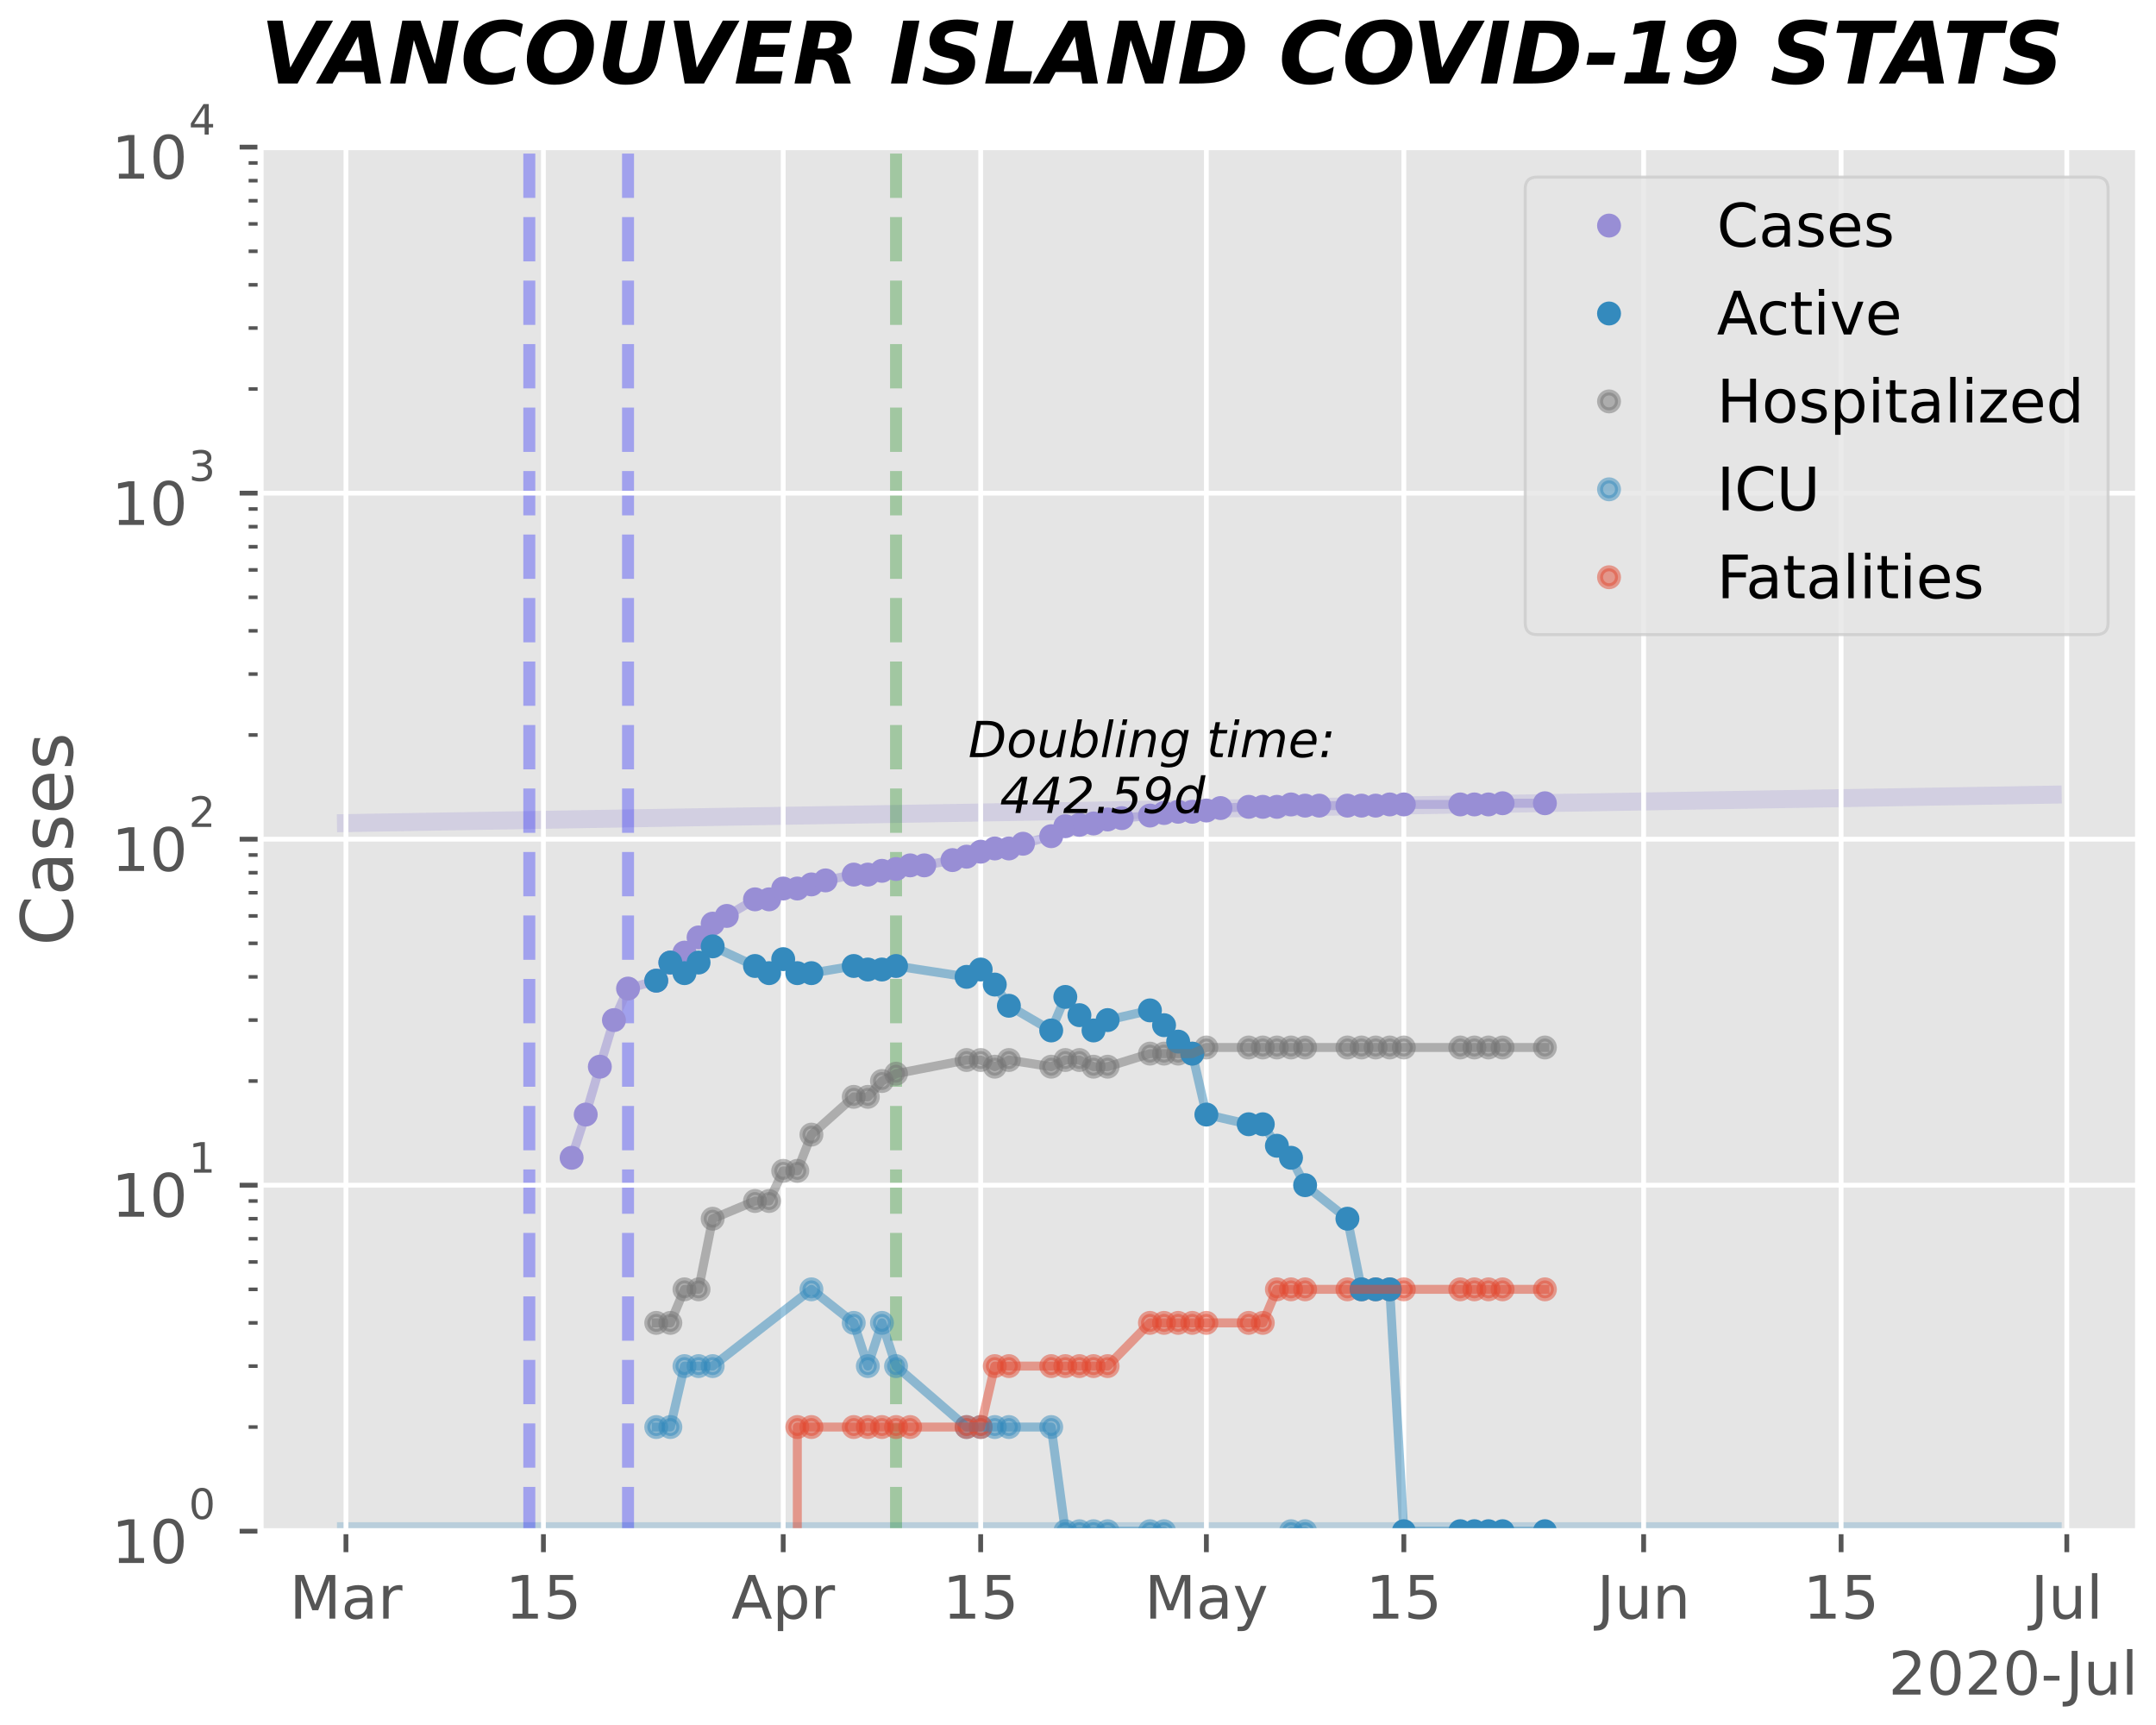 <?xml version="1.0" encoding="utf-8" standalone="no"?>
<!DOCTYPE svg PUBLIC "-//W3C//DTD SVG 1.1//EN"
  "http://www.w3.org/Graphics/SVG/1.1/DTD/svg11.dtd">
<!-- Created with matplotlib (https://matplotlib.org/) -->
<svg height="288pt" version="1.1" viewBox="0 0 360 288" width="360pt" xmlns="http://www.w3.org/2000/svg" xmlns:xlink="http://www.w3.org/1999/xlink">
 <defs>
  <style type="text/css">
*{stroke-linecap:butt;stroke-linejoin:round;}
  </style>
 </defs>
 <g id="figure_1">
  <g id="patch_1">
   <path d="M 0 288 
L 360 288 
L 360 0 
L 0 0 
z
" style="fill:#ffffff;"/>
  </g>
  <g id="axes_1">
   <g id="patch_2">
    <path d="M 43.514 255.644 
L 357 255.644 
L 357 24.564 
L 43.514 24.564 
z
" style="fill:#e5e5e5;"/>
   </g>
   <g id="line2d_1">
    <path clip-path="url(#p32ec743e64)" d="M 57.763 137.424 
L 60.119 137.385 
L 62.474 137.346 
L 64.829 137.306 
L 67.184 137.267 
L 69.54 137.228 
L 71.895 137.188 
L 74.25 137.149 
L 76.605 137.11 
L 78.961 137.071 
L 81.316 137.031 
L 83.671 136.992 
L 86.027 136.953 
L 88.382 136.913 
L 90.737 136.874 
L 93.092 136.835 
L 95.448 136.796 
L 97.803 136.756 
L 100.158 136.717 
L 102.513 136.678 
L 104.869 136.638 
L 107.224 136.599 
L 109.579 136.56 
L 111.934 136.52 
L 114.29 136.481 
L 116.645 136.442 
L 119 136.403 
L 121.355 136.363 
L 123.711 136.324 
L 126.066 136.285 
L 128.421 136.245 
L 130.777 136.206 
L 133.132 136.167 
L 135.487 136.128 
L 137.842 136.088 
L 140.198 136.049 
L 142.553 136.01 
L 144.908 135.97 
L 147.263 135.931 
L 149.619 135.892 
L 151.974 135.853 
L 154.329 135.813 
L 156.684 135.774 
L 159.04 135.735 
L 161.395 135.695 
L 163.75 135.656 
L 166.106 135.617 
L 168.461 135.577 
L 170.816 135.538 
L 173.171 135.499 
L 175.527 135.46 
L 177.882 135.42 
L 180.237 135.381 
L 182.592 135.342 
L 184.948 135.302 
L 187.303 135.263 
L 189.658 135.224 
L 192.013 135.185 
L 194.369 135.145 
L 196.724 135.106 
L 199.079 135.067 
L 201.435 135.027 
L 203.79 134.988 
L 206.145 134.949 
L 208.5 134.91 
L 210.856 134.87 
L 213.211 134.831 
L 215.566 134.792 
L 217.921 134.752 
L 220.277 134.713 
L 222.632 134.674 
L 224.987 134.634 
L 227.342 134.595 
L 229.698 134.556 
L 232.053 134.517 
L 234.408 134.477 
L 236.763 134.438 
L 239.119 134.399 
L 241.474 134.359 
L 243.829 134.32 
L 246.185 134.281 
L 248.54 134.242 
L 250.895 134.202 
L 253.25 134.163 
L 255.606 134.124 
L 257.961 134.084 
L 260.316 134.045 
L 262.671 134.006 
L 265.027 133.966 
L 267.382 133.927 
L 269.737 133.888 
L 272.092 133.849 
L 274.448 133.809 
L 276.803 133.77 
L 279.158 133.731 
L 281.514 133.691 
L 283.869 133.652 
L 286.224 133.613 
L 288.579 133.574 
L 290.935 133.534 
L 293.29 133.495 
L 295.645 133.456 
L 298 133.416 
L 300.356 133.377 
L 302.711 133.338 
L 305.066 133.298 
L 307.421 133.259 
L 309.777 133.22 
L 312.132 133.181 
L 314.487 133.141 
L 316.842 133.102 
L 319.198 133.063 
L 321.553 133.023 
L 323.908 132.984 
L 326.264 132.945 
L 328.619 132.906 
L 330.974 132.866 
L 333.329 132.827 
L 335.685 132.788 
L 338.04 132.748 
L 340.395 132.709 
L 342.75 132.67 
" style="fill:none;stroke:#988ed5;stroke-linecap:square;stroke-opacity:0.25;stroke-width:3;"/>
   </g>
   <g id="line2d_2">
    <path clip-path="url(#p32ec743e64)" d="M 57.763 255.644 
L 60.119 255.644 
L 62.474 255.644 
L 64.829 255.644 
L 67.184 255.644 
L 69.54 255.644 
L 71.895 255.644 
L 74.25 255.644 
L 76.605 255.644 
L 78.961 255.644 
L 81.316 255.644 
L 83.671 255.644 
L 86.027 255.644 
L 88.382 255.644 
L 90.737 255.644 
L 93.092 255.644 
L 95.448 255.644 
L 97.803 255.644 
L 100.158 255.644 
L 102.513 255.644 
L 104.869 255.644 
L 107.224 255.644 
L 109.579 255.644 
L 111.934 255.644 
L 114.29 255.644 
L 116.645 255.644 
L 119 255.644 
L 121.355 255.644 
L 123.711 255.644 
L 126.066 255.644 
L 128.421 255.644 
L 130.777 255.644 
L 133.132 255.644 
L 135.487 255.644 
L 137.842 255.644 
L 140.198 255.644 
L 142.553 255.644 
L 144.908 255.644 
L 147.263 255.644 
L 149.619 255.644 
L 151.974 255.644 
L 154.329 255.644 
L 156.684 255.644 
L 159.04 255.644 
L 161.395 255.644 
L 163.75 255.644 
L 166.106 255.644 
L 168.461 255.644 
L 170.816 255.644 
L 173.171 255.644 
L 175.527 255.644 
L 177.882 255.644 
L 180.237 255.644 
L 182.592 255.644 
L 184.948 255.644 
L 187.303 255.644 
L 189.658 255.644 
L 192.013 255.644 
L 194.369 255.644 
L 196.724 255.644 
L 199.079 255.644 
L 201.435 255.644 
L 203.79 255.644 
L 206.145 255.644 
L 208.5 255.644 
L 210.856 255.644 
L 213.211 255.644 
L 215.566 255.644 
L 217.921 255.644 
L 220.277 255.644 
L 222.632 255.644 
L 224.987 255.644 
L 227.342 255.644 
L 229.698 255.644 
L 232.053 255.644 
L 234.408 255.644 
L 236.763 255.644 
L 239.119 255.644 
L 241.474 255.644 
L 243.829 255.644 
L 246.185 255.644 
L 248.54 255.644 
L 250.895 255.644 
L 253.25 255.644 
L 255.606 255.644 
L 257.961 255.644 
L 260.316 255.644 
L 262.671 255.644 
L 265.027 255.644 
L 267.382 255.644 
L 269.737 255.644 
L 272.092 255.644 
L 274.448 255.644 
L 276.803 255.644 
L 279.158 255.644 
L 281.514 255.644 
L 283.869 255.644 
L 286.224 255.644 
L 288.579 255.644 
L 290.935 255.644 
L 293.29 255.644 
L 295.645 255.644 
L 298 255.644 
L 300.356 255.644 
L 302.711 255.644 
L 305.066 255.644 
L 307.421 255.644 
L 309.777 255.644 
L 312.132 255.644 
L 314.487 255.644 
L 316.842 255.644 
L 319.198 255.644 
L 321.553 255.644 
L 323.908 255.644 
L 326.264 255.644 
L 328.619 255.644 
L 330.974 255.644 
L 333.329 255.644 
L 335.685 255.644 
L 338.04 255.644 
L 340.395 255.644 
L 342.75 255.644 
" style="fill:none;stroke:#348abd;stroke-linecap:square;stroke-opacity:0.25;stroke-width:3;"/>
   </g>
   <g id="line2d_3">
    <path clip-path="url(#p32ec743e64)" d="M 88.382 255.644 
L 88.382 24.564 
" style="fill:none;stroke:#0000ff;stroke-dasharray:7.4,3.2;stroke-dashoffset:0;stroke-opacity:0.3;stroke-width:2;"/>
   </g>
   <g id="line2d_4">
    <path clip-path="url(#p32ec743e64)" d="M 104.869 255.644 
L 104.869 24.564 
" style="fill:none;stroke:#0000ff;stroke-dasharray:7.4,3.2;stroke-dashoffset:0;stroke-opacity:0.3;stroke-width:2;"/>
   </g>
   <g id="line2d_5">
    <path clip-path="url(#p32ec743e64)" d="M 149.619 255.644 
L 149.619 24.564 
" style="fill:none;stroke:#008000;stroke-dasharray:7.4,3.2;stroke-dashoffset:0;stroke-opacity:0.3;stroke-width:2;"/>
   </g>
   <g id="matplotlib.axis_1">
    <g id="xtick_1">
     <g id="line2d_6">
      <path clip-path="url(#p32ec743e64)" d="M 57.763 255.644 
L 57.763 24.564 
" style="fill:none;stroke:#ffffff;stroke-linecap:square;stroke-width:0.8;"/>
     </g>
     <g id="line2d_7">
      <defs>
       <path d="M 0 0 
L 0 3.5 
" id="mcf4d60413f" style="stroke:#555555;stroke-width:0.8;"/>
      </defs>
      <g>
       <use style="fill:#555555;stroke:#555555;stroke-width:0.8;" x="57.763" xlink:href="#mcf4d60413f" y="255.644"/>
      </g>
     </g>
     <g id="text_1">
      <!-- Mar -->
      <defs>
       <path d="M 9.812 72.906 
L 24.516 72.906 
L 43.109 23.297 
L 61.812 72.906 
L 76.516 72.906 
L 76.516 0 
L 66.891 0 
L 66.891 64.016 
L 48.094 14.016 
L 38.188 14.016 
L 19.391 64.016 
L 19.391 0 
L 9.812 0 
z
" id="BitstreamVeraSans-Roman-77"/>
       <path d="M 34.281 27.484 
Q 23.391 27.484 19.188 25 
Q 14.984 22.516 14.984 16.5 
Q 14.984 11.719 18.141 8.906 
Q 21.297 6.109 26.703 6.109 
Q 34.188 6.109 38.703 11.406 
Q 43.219 16.703 43.219 25.484 
L 43.219 27.484 
z
M 52.203 31.203 
L 52.203 0 
L 43.219 0 
L 43.219 8.297 
Q 40.141 3.328 35.547 0.953 
Q 30.953 -1.422 24.312 -1.422 
Q 15.922 -1.422 10.953 3.297 
Q 6 8.016 6 15.922 
Q 6 25.141 12.172 29.828 
Q 18.359 34.516 30.609 34.516 
L 43.219 34.516 
L 43.219 35.406 
Q 43.219 41.609 39.141 45 
Q 35.062 48.391 27.688 48.391 
Q 23 48.391 18.547 47.266 
Q 14.109 46.141 10.016 43.891 
L 10.016 52.203 
Q 14.938 54.109 19.578 55.047 
Q 24.219 56 28.609 56 
Q 40.484 56 46.344 49.844 
Q 52.203 43.703 52.203 31.203 
z
" id="BitstreamVeraSans-Roman-97"/>
       <path d="M 41.109 46.297 
Q 39.594 47.172 37.812 47.578 
Q 36.031 48 33.891 48 
Q 26.266 48 22.188 43.047 
Q 18.109 38.094 18.109 28.812 
L 18.109 0 
L 9.078 0 
L 9.078 54.688 
L 18.109 54.688 
L 18.109 46.188 
Q 20.953 51.172 25.484 53.578 
Q 30.031 56 36.531 56 
Q 37.453 56 38.578 55.875 
Q 39.703 55.766 41.062 55.516 
z
" id="BitstreamVeraSans-Roman-114"/>
      </defs>
      <g style="fill:#555555;" transform="translate(48.33 270.242)scale(0.1 -0.1)">
       <use xlink:href="#BitstreamVeraSans-Roman-77"/>
       <use x="86.279" xlink:href="#BitstreamVeraSans-Roman-97"/>
       <use x="147.559" xlink:href="#BitstreamVeraSans-Roman-114"/>
      </g>
     </g>
    </g>
    <g id="xtick_2">
     <g id="line2d_8">
      <path clip-path="url(#p32ec743e64)" d="M 90.737 255.644 
L 90.737 24.564 
" style="fill:none;stroke:#ffffff;stroke-linecap:square;stroke-width:0.8;"/>
     </g>
     <g id="line2d_9">
      <g>
       <use style="fill:#555555;stroke:#555555;stroke-width:0.8;" x="90.737" xlink:href="#mcf4d60413f" y="255.644"/>
      </g>
     </g>
     <g id="text_2">
      <!-- 15 -->
      <defs>
       <path d="M 12.406 8.297 
L 28.516 8.297 
L 28.516 63.922 
L 10.984 60.406 
L 10.984 69.391 
L 28.422 72.906 
L 38.281 72.906 
L 38.281 8.297 
L 54.391 8.297 
L 54.391 0 
L 12.406 0 
z
" id="BitstreamVeraSans-Roman-49"/>
       <path d="M 10.797 72.906 
L 49.516 72.906 
L 49.516 64.594 
L 19.828 64.594 
L 19.828 46.734 
Q 21.969 47.469 24.109 47.828 
Q 26.266 48.188 28.422 48.188 
Q 40.625 48.188 47.75 41.5 
Q 54.891 34.812 54.891 23.391 
Q 54.891 11.625 47.562 5.094 
Q 40.234 -1.422 26.906 -1.422 
Q 22.312 -1.422 17.547 -0.641 
Q 12.797 0.141 7.719 1.703 
L 7.719 11.625 
Q 12.109 9.234 16.797 8.062 
Q 21.484 6.891 26.703 6.891 
Q 35.156 6.891 40.078 11.328 
Q 45.016 15.766 45.016 23.391 
Q 45.016 31 40.078 35.438 
Q 35.156 39.891 26.703 39.891 
Q 22.75 39.891 18.812 39.016 
Q 14.891 38.141 10.797 36.281 
z
" id="BitstreamVeraSans-Roman-53"/>
      </defs>
      <g style="fill:#555555;" transform="translate(84.375 270.242)scale(0.1 -0.1)">
       <use xlink:href="#BitstreamVeraSans-Roman-49"/>
       <use x="63.623" xlink:href="#BitstreamVeraSans-Roman-53"/>
      </g>
     </g>
    </g>
    <g id="xtick_3">
     <g id="line2d_10">
      <path clip-path="url(#p32ec743e64)" d="M 130.777 255.644 
L 130.777 24.564 
" style="fill:none;stroke:#ffffff;stroke-linecap:square;stroke-width:0.8;"/>
     </g>
     <g id="line2d_11">
      <g>
       <use style="fill:#555555;stroke:#555555;stroke-width:0.8;" x="130.777" xlink:href="#mcf4d60413f" y="255.644"/>
      </g>
     </g>
     <g id="text_3">
      <!-- Apr -->
      <defs>
       <path d="M 34.188 63.188 
L 20.797 26.906 
L 47.609 26.906 
z
M 28.609 72.906 
L 39.797 72.906 
L 67.578 0 
L 57.328 0 
L 50.688 18.703 
L 17.828 18.703 
L 11.188 0 
L 0.781 0 
z
" id="BitstreamVeraSans-Roman-65"/>
       <path d="M 18.109 8.203 
L 18.109 -20.797 
L 9.078 -20.797 
L 9.078 54.688 
L 18.109 54.688 
L 18.109 46.391 
Q 20.953 51.266 25.266 53.625 
Q 29.594 56 35.594 56 
Q 45.562 56 51.781 48.094 
Q 58.016 40.188 58.016 27.297 
Q 58.016 14.406 51.781 6.484 
Q 45.562 -1.422 35.594 -1.422 
Q 29.594 -1.422 25.266 0.953 
Q 20.953 3.328 18.109 8.203 
z
M 48.688 27.297 
Q 48.688 37.203 44.609 42.844 
Q 40.531 48.484 33.406 48.484 
Q 26.266 48.484 22.188 42.844 
Q 18.109 37.203 18.109 27.297 
Q 18.109 17.391 22.188 11.75 
Q 26.266 6.109 33.406 6.109 
Q 40.531 6.109 44.609 11.75 
Q 48.688 17.391 48.688 27.297 
z
" id="BitstreamVeraSans-Roman-112"/>
      </defs>
      <g style="fill:#555555;" transform="translate(122.127 270.242)scale(0.1 -0.1)">
       <use xlink:href="#BitstreamVeraSans-Roman-65"/>
       <use x="68.408" xlink:href="#BitstreamVeraSans-Roman-112"/>
       <use x="131.885" xlink:href="#BitstreamVeraSans-Roman-114"/>
      </g>
     </g>
    </g>
    <g id="xtick_4">
     <g id="line2d_12">
      <path clip-path="url(#p32ec743e64)" d="M 163.75 255.644 
L 163.75 24.564 
" style="fill:none;stroke:#ffffff;stroke-linecap:square;stroke-width:0.8;"/>
     </g>
     <g id="line2d_13">
      <g>
       <use style="fill:#555555;stroke:#555555;stroke-width:0.8;" x="163.75" xlink:href="#mcf4d60413f" y="255.644"/>
      </g>
     </g>
     <g id="text_4">
      <!-- 15 -->
      <g style="fill:#555555;" transform="translate(157.388 270.242)scale(0.1 -0.1)">
       <use xlink:href="#BitstreamVeraSans-Roman-49"/>
       <use x="63.623" xlink:href="#BitstreamVeraSans-Roman-53"/>
      </g>
     </g>
    </g>
    <g id="xtick_5">
     <g id="line2d_14">
      <path clip-path="url(#p32ec743e64)" d="M 201.435 255.644 
L 201.435 24.564 
" style="fill:none;stroke:#ffffff;stroke-linecap:square;stroke-width:0.8;"/>
     </g>
     <g id="line2d_15">
      <g>
       <use style="fill:#555555;stroke:#555555;stroke-width:0.8;" x="201.435" xlink:href="#mcf4d60413f" y="255.644"/>
      </g>
     </g>
     <g id="text_5">
      <!-- May -->
      <defs>
       <path d="M 32.172 -5.078 
Q 28.375 -14.844 24.75 -17.812 
Q 21.141 -20.797 15.094 -20.797 
L 7.906 -20.797 
L 7.906 -13.281 
L 13.188 -13.281 
Q 16.891 -13.281 18.938 -11.516 
Q 21 -9.766 23.484 -3.219 
L 25.094 0.875 
L 2.984 54.688 
L 12.5 54.688 
L 29.594 11.922 
L 46.688 54.688 
L 56.203 54.688 
z
" id="BitstreamVeraSans-Roman-121"/>
      </defs>
      <g style="fill:#555555;" transform="translate(191.097 270.242)scale(0.1 -0.1)">
       <use xlink:href="#BitstreamVeraSans-Roman-77"/>
       <use x="86.279" xlink:href="#BitstreamVeraSans-Roman-97"/>
       <use x="147.559" xlink:href="#BitstreamVeraSans-Roman-121"/>
      </g>
     </g>
    </g>
    <g id="xtick_6">
     <g id="line2d_16">
      <path clip-path="url(#p32ec743e64)" d="M 234.408 255.644 
L 234.408 24.564 
" style="fill:none;stroke:#ffffff;stroke-linecap:square;stroke-width:0.8;"/>
     </g>
     <g id="line2d_17">
      <g>
       <use style="fill:#555555;stroke:#555555;stroke-width:0.8;" x="234.408" xlink:href="#mcf4d60413f" y="255.644"/>
      </g>
     </g>
     <g id="text_6">
      <!-- 15 -->
      <g style="fill:#555555;" transform="translate(228.046 270.242)scale(0.1 -0.1)">
       <use xlink:href="#BitstreamVeraSans-Roman-49"/>
       <use x="63.623" xlink:href="#BitstreamVeraSans-Roman-53"/>
      </g>
     </g>
    </g>
    <g id="xtick_7">
     <g id="line2d_18">
      <path clip-path="url(#p32ec743e64)" d="M 274.448 255.644 
L 274.448 24.564 
" style="fill:none;stroke:#ffffff;stroke-linecap:square;stroke-width:0.8;"/>
     </g>
     <g id="line2d_19">
      <g>
       <use style="fill:#555555;stroke:#555555;stroke-width:0.8;" x="274.448" xlink:href="#mcf4d60413f" y="255.644"/>
      </g>
     </g>
     <g id="text_7">
      <!-- Jun -->
      <defs>
       <path d="M 9.812 72.906 
L 19.672 72.906 
L 19.672 5.078 
Q 19.672 -8.109 14.672 -14.062 
Q 9.672 -20.016 -1.422 -20.016 
L -5.172 -20.016 
L -5.172 -11.719 
L -2.094 -11.719 
Q 4.438 -11.719 7.125 -8.047 
Q 9.812 -4.391 9.812 5.078 
z
" id="BitstreamVeraSans-Roman-74"/>
       <path d="M 8.5 21.578 
L 8.5 54.688 
L 17.484 54.688 
L 17.484 21.922 
Q 17.484 14.156 20.5 10.266 
Q 23.531 6.391 29.594 6.391 
Q 36.859 6.391 41.078 11.031 
Q 45.312 15.672 45.312 23.688 
L 45.312 54.688 
L 54.297 54.688 
L 54.297 0 
L 45.312 0 
L 45.312 8.406 
Q 42.047 3.422 37.719 1 
Q 33.406 -1.422 27.688 -1.422 
Q 18.266 -1.422 13.375 4.438 
Q 8.5 10.297 8.5 21.578 
z
" id="BitstreamVeraSans-Roman-117"/>
       <path d="M 54.891 33.016 
L 54.891 0 
L 45.906 0 
L 45.906 32.719 
Q 45.906 40.484 42.875 44.328 
Q 39.844 48.188 33.797 48.188 
Q 26.516 48.188 22.312 43.547 
Q 18.109 38.922 18.109 30.906 
L 18.109 0 
L 9.078 0 
L 9.078 54.688 
L 18.109 54.688 
L 18.109 46.188 
Q 21.344 51.125 25.703 53.562 
Q 30.078 56 35.797 56 
Q 45.219 56 50.047 50.172 
Q 54.891 44.344 54.891 33.016 
z
" id="BitstreamVeraSans-Roman-110"/>
      </defs>
      <g style="fill:#555555;" transform="translate(266.635 270.242)scale(0.1 -0.1)">
       <use xlink:href="#BitstreamVeraSans-Roman-74"/>
       <use x="29.492" xlink:href="#BitstreamVeraSans-Roman-117"/>
       <use x="92.871" xlink:href="#BitstreamVeraSans-Roman-110"/>
      </g>
     </g>
    </g>
    <g id="xtick_8">
     <g id="line2d_20">
      <path clip-path="url(#p32ec743e64)" d="M 307.421 255.644 
L 307.421 24.564 
" style="fill:none;stroke:#ffffff;stroke-linecap:square;stroke-width:0.8;"/>
     </g>
     <g id="line2d_21">
      <g>
       <use style="fill:#555555;stroke:#555555;stroke-width:0.8;" x="307.421" xlink:href="#mcf4d60413f" y="255.644"/>
      </g>
     </g>
     <g id="text_8">
      <!-- 15 -->
      <g style="fill:#555555;" transform="translate(301.059 270.242)scale(0.1 -0.1)">
       <use xlink:href="#BitstreamVeraSans-Roman-49"/>
       <use x="63.623" xlink:href="#BitstreamVeraSans-Roman-53"/>
      </g>
     </g>
    </g>
    <g id="xtick_9">
     <g id="line2d_22">
      <path clip-path="url(#p32ec743e64)" d="M 345.106 255.644 
L 345.106 24.564 
" style="fill:none;stroke:#ffffff;stroke-linecap:square;stroke-width:0.8;"/>
     </g>
     <g id="line2d_23">
      <g>
       <use style="fill:#555555;stroke:#555555;stroke-width:0.8;" x="345.106" xlink:href="#mcf4d60413f" y="255.644"/>
      </g>
     </g>
     <g id="text_9">
      <!-- Jul -->
      <defs>
       <path d="M 9.422 75.984 
L 18.406 75.984 
L 18.406 0 
L 9.422 0 
z
" id="BitstreamVeraSans-Roman-108"/>
      </defs>
      <g style="fill:#555555;" transform="translate(339.073 270.242)scale(0.1 -0.1)">
       <use xlink:href="#BitstreamVeraSans-Roman-74"/>
       <use x="29.492" xlink:href="#BitstreamVeraSans-Roman-117"/>
       <use x="92.871" xlink:href="#BitstreamVeraSans-Roman-108"/>
      </g>
     </g>
    </g>
    <g id="text_10">
     <!-- 2020-Jul -->
     <defs>
      <path d="M 19.188 8.297 
L 53.609 8.297 
L 53.609 0 
L 7.328 0 
L 7.328 8.297 
Q 12.938 14.109 22.625 23.891 
Q 32.328 33.688 34.812 36.531 
Q 39.547 41.844 41.422 45.531 
Q 43.312 49.219 43.312 52.781 
Q 43.312 58.594 39.234 62.25 
Q 35.156 65.922 28.609 65.922 
Q 23.969 65.922 18.812 64.312 
Q 13.672 62.703 7.812 59.422 
L 7.812 69.391 
Q 13.766 71.781 18.938 73 
Q 24.125 74.219 28.422 74.219 
Q 39.75 74.219 46.484 68.547 
Q 53.219 62.891 53.219 53.422 
Q 53.219 48.922 51.531 44.891 
Q 49.859 40.875 45.406 35.406 
Q 44.188 33.984 37.641 27.219 
Q 31.109 20.453 19.188 8.297 
z
" id="BitstreamVeraSans-Roman-50"/>
      <path d="M 31.781 66.406 
Q 24.172 66.406 20.328 58.906 
Q 16.5 51.422 16.5 36.375 
Q 16.5 21.391 20.328 13.891 
Q 24.172 6.391 31.781 6.391 
Q 39.453 6.391 43.281 13.891 
Q 47.125 21.391 47.125 36.375 
Q 47.125 51.422 43.281 58.906 
Q 39.453 66.406 31.781 66.406 
z
M 31.781 74.219 
Q 44.047 74.219 50.516 64.516 
Q 56.984 54.828 56.984 36.375 
Q 56.984 17.969 50.516 8.266 
Q 44.047 -1.422 31.781 -1.422 
Q 19.531 -1.422 13.062 8.266 
Q 6.594 17.969 6.594 36.375 
Q 6.594 54.828 13.062 64.516 
Q 19.531 74.219 31.781 74.219 
z
" id="BitstreamVeraSans-Roman-48"/>
      <path d="M 4.891 31.391 
L 31.203 31.391 
L 31.203 23.391 
L 4.891 23.391 
z
" id="BitstreamVeraSans-Roman-45"/>
     </defs>
     <g style="fill:#555555;" transform="translate(315.314 282.92)scale(0.1 -0.1)">
      <use xlink:href="#BitstreamVeraSans-Roman-50"/>
      <use x="63.623" xlink:href="#BitstreamVeraSans-Roman-48"/>
      <use x="127.246" xlink:href="#BitstreamVeraSans-Roman-50"/>
      <use x="190.869" xlink:href="#BitstreamVeraSans-Roman-48"/>
      <use x="254.492" xlink:href="#BitstreamVeraSans-Roman-45"/>
      <use x="296.201" xlink:href="#BitstreamVeraSans-Roman-74"/>
      <use x="325.693" xlink:href="#BitstreamVeraSans-Roman-117"/>
      <use x="389.072" xlink:href="#BitstreamVeraSans-Roman-108"/>
     </g>
    </g>
   </g>
   <g id="matplotlib.axis_2">
    <g id="ytick_1">
     <g id="line2d_24">
      <path clip-path="url(#p32ec743e64)" d="M 43.514 255.644 
L 357 255.644 
" style="fill:none;stroke:#ffffff;stroke-linecap:square;stroke-width:0.8;"/>
     </g>
     <g id="line2d_25">
      <defs>
       <path d="M 0 0 
L -3.5 0 
" id="mdd0dc30fff" style="stroke:#555555;stroke-width:0.8;"/>
      </defs>
      <g>
       <use style="fill:#555555;stroke:#555555;stroke-width:0.8;" x="43.514" xlink:href="#mdd0dc30fff" y="255.644"/>
      </g>
     </g>
     <g id="text_11">
      <!-- $\mathdefault{10^{0}}$ -->
      <g style="fill:#555555;" transform="translate(18.614 261.004)scale(0.1 -0.1)">
       <use transform="translate(0 0.547)" xlink:href="#BitstreamVeraSans-Roman-49"/>
       <use transform="translate(63.623 0.547)" xlink:href="#BitstreamVeraSans-Roman-48"/>
       <use transform="translate(129.084 74.047)scale(0.7)" xlink:href="#BitstreamVeraSans-Roman-48"/>
      </g>
     </g>
    </g>
    <g id="ytick_2">
     <g id="line2d_26">
      <path clip-path="url(#p32ec743e64)" d="M 43.514 197.874 
L 357 197.874 
" style="fill:none;stroke:#ffffff;stroke-linecap:square;stroke-width:0.8;"/>
     </g>
     <g id="line2d_27">
      <g>
       <use style="fill:#555555;stroke:#555555;stroke-width:0.8;" x="43.514" xlink:href="#mdd0dc30fff" y="197.874"/>
      </g>
     </g>
     <g id="text_12">
      <!-- $\mathdefault{10^{1}}$ -->
      <g style="fill:#555555;" transform="translate(18.614 203.184)scale(0.1 -0.1)">
       <use transform="translate(0 0.466)" xlink:href="#BitstreamVeraSans-Roman-49"/>
       <use transform="translate(63.623 0.466)" xlink:href="#BitstreamVeraSans-Roman-48"/>
       <use transform="translate(129.084 73.966)scale(0.7)" xlink:href="#BitstreamVeraSans-Roman-49"/>
      </g>
     </g>
    </g>
    <g id="ytick_3">
     <g id="line2d_28">
      <path clip-path="url(#p32ec743e64)" d="M 43.514 140.104 
L 357 140.104 
" style="fill:none;stroke:#ffffff;stroke-linecap:square;stroke-width:0.8;"/>
     </g>
     <g id="line2d_29">
      <g>
       <use style="fill:#555555;stroke:#555555;stroke-width:0.8;" x="43.514" xlink:href="#mdd0dc30fff" y="140.104"/>
      </g>
     </g>
     <g id="text_13">
      <!-- $\mathdefault{10^{2}}$ -->
      <g style="fill:#555555;" transform="translate(18.614 145.464)scale(0.1 -0.1)">
       <use transform="translate(0 0.547)" xlink:href="#BitstreamVeraSans-Roman-49"/>
       <use transform="translate(63.623 0.547)" xlink:href="#BitstreamVeraSans-Roman-48"/>
       <use transform="translate(129.084 74.047)scale(0.7)" xlink:href="#BitstreamVeraSans-Roman-50"/>
      </g>
     </g>
    </g>
    <g id="ytick_4">
     <g id="line2d_30">
      <path clip-path="url(#p32ec743e64)" d="M 43.514 82.334 
L 357 82.334 
" style="fill:none;stroke:#ffffff;stroke-linecap:square;stroke-width:0.8;"/>
     </g>
     <g id="line2d_31">
      <g>
       <use style="fill:#555555;stroke:#555555;stroke-width:0.8;" x="43.514" xlink:href="#mdd0dc30fff" y="82.334"/>
      </g>
     </g>
     <g id="text_14">
      <!-- $\mathdefault{10^{3}}$ -->
      <defs>
       <path d="M 40.578 39.312 
Q 47.656 37.797 51.625 33 
Q 55.609 28.219 55.609 21.188 
Q 55.609 10.406 48.188 4.484 
Q 40.766 -1.422 27.094 -1.422 
Q 22.516 -1.422 17.656 -0.516 
Q 12.797 0.391 7.625 2.203 
L 7.625 11.719 
Q 11.719 9.328 16.594 8.109 
Q 21.484 6.891 26.812 6.891 
Q 36.078 6.891 40.938 10.547 
Q 45.797 14.203 45.797 21.188 
Q 45.797 27.641 41.281 31.266 
Q 36.766 34.906 28.719 34.906 
L 20.219 34.906 
L 20.219 43.016 
L 29.109 43.016 
Q 36.375 43.016 40.234 45.922 
Q 44.094 48.828 44.094 54.297 
Q 44.094 59.906 40.109 62.906 
Q 36.141 65.922 28.719 65.922 
Q 24.656 65.922 20.016 65.031 
Q 15.375 64.156 9.812 62.312 
L 9.812 71.094 
Q 15.438 72.656 20.344 73.438 
Q 25.25 74.219 29.594 74.219 
Q 40.828 74.219 47.359 69.109 
Q 53.906 64.016 53.906 55.328 
Q 53.906 49.266 50.438 45.094 
Q 46.969 40.922 40.578 39.312 
z
" id="BitstreamVeraSans-Roman-51"/>
      </defs>
      <g style="fill:#555555;" transform="translate(18.614 87.694)scale(0.1 -0.1)">
       <use transform="translate(0 0.547)" xlink:href="#BitstreamVeraSans-Roman-49"/>
       <use transform="translate(63.623 0.547)" xlink:href="#BitstreamVeraSans-Roman-48"/>
       <use transform="translate(129.084 74.047)scale(0.7)" xlink:href="#BitstreamVeraSans-Roman-51"/>
      </g>
     </g>
    </g>
    <g id="ytick_5">
     <g id="line2d_32">
      <path clip-path="url(#p32ec743e64)" d="M 43.514 24.564 
L 357 24.564 
" style="fill:none;stroke:#ffffff;stroke-linecap:square;stroke-width:0.8;"/>
     </g>
     <g id="line2d_33">
      <g>
       <use style="fill:#555555;stroke:#555555;stroke-width:0.8;" x="43.514" xlink:href="#mdd0dc30fff" y="24.564"/>
      </g>
     </g>
     <g id="text_15">
      <!-- $\mathdefault{10^{4}}$ -->
      <defs>
       <path d="M 37.797 64.312 
L 12.891 25.391 
L 37.797 25.391 
z
M 35.203 72.906 
L 47.609 72.906 
L 47.609 25.391 
L 58.016 25.391 
L 58.016 17.188 
L 47.609 17.188 
L 47.609 0 
L 37.797 0 
L 37.797 17.188 
L 4.891 17.188 
L 4.891 26.703 
z
" id="BitstreamVeraSans-Roman-52"/>
      </defs>
      <g style="fill:#555555;" transform="translate(18.614 29.874)scale(0.1 -0.1)">
       <use transform="translate(0 0.466)" xlink:href="#BitstreamVeraSans-Roman-49"/>
       <use transform="translate(63.623 0.466)" xlink:href="#BitstreamVeraSans-Roman-48"/>
       <use transform="translate(129.084 73.966)scale(0.7)" xlink:href="#BitstreamVeraSans-Roman-52"/>
      </g>
     </g>
    </g>
    <g id="ytick_6">
     <g id="line2d_34">
      <defs>
       <path d="M 0 0 
L -2 0 
" id="m3436dcd060" style="stroke:#555555;stroke-width:0.6;"/>
      </defs>
      <g>
       <use style="fill:#555555;stroke:#555555;stroke-width:0.6;" x="43.514" xlink:href="#m3436dcd060" y="238.253"/>
      </g>
     </g>
    </g>
    <g id="ytick_7">
     <g id="line2d_35">
      <g>
       <use style="fill:#555555;stroke:#555555;stroke-width:0.6;" x="43.514" xlink:href="#m3436dcd060" y="228.08"/>
      </g>
     </g>
    </g>
    <g id="ytick_8">
     <g id="line2d_36">
      <g>
       <use style="fill:#555555;stroke:#555555;stroke-width:0.6;" x="43.514" xlink:href="#m3436dcd060" y="220.863"/>
      </g>
     </g>
    </g>
    <g id="ytick_9">
     <g id="line2d_37">
      <g>
       <use style="fill:#555555;stroke:#555555;stroke-width:0.6;" x="43.514" xlink:href="#m3436dcd060" y="215.264"/>
      </g>
     </g>
    </g>
    <g id="ytick_10">
     <g id="line2d_38">
      <g>
       <use style="fill:#555555;stroke:#555555;stroke-width:0.6;" x="43.514" xlink:href="#m3436dcd060" y="210.69"/>
      </g>
     </g>
    </g>
    <g id="ytick_11">
     <g id="line2d_39">
      <g>
       <use style="fill:#555555;stroke:#555555;stroke-width:0.6;" x="43.514" xlink:href="#m3436dcd060" y="206.822"/>
      </g>
     </g>
    </g>
    <g id="ytick_12">
     <g id="line2d_40">
      <g>
       <use style="fill:#555555;stroke:#555555;stroke-width:0.6;" x="43.514" xlink:href="#m3436dcd060" y="203.472"/>
      </g>
     </g>
    </g>
    <g id="ytick_13">
     <g id="line2d_41">
      <g>
       <use style="fill:#555555;stroke:#555555;stroke-width:0.6;" x="43.514" xlink:href="#m3436dcd060" y="200.517"/>
      </g>
     </g>
    </g>
    <g id="ytick_14">
     <g id="line2d_42">
      <g>
       <use style="fill:#555555;stroke:#555555;stroke-width:0.6;" x="43.514" xlink:href="#m3436dcd060" y="180.483"/>
      </g>
     </g>
    </g>
    <g id="ytick_15">
     <g id="line2d_43">
      <g>
       <use style="fill:#555555;stroke:#555555;stroke-width:0.6;" x="43.514" xlink:href="#m3436dcd060" y="170.31"/>
      </g>
     </g>
    </g>
    <g id="ytick_16">
     <g id="line2d_44">
      <g>
       <use style="fill:#555555;stroke:#555555;stroke-width:0.6;" x="43.514" xlink:href="#m3436dcd060" y="163.093"/>
      </g>
     </g>
    </g>
    <g id="ytick_17">
     <g id="line2d_45">
      <g>
       <use style="fill:#555555;stroke:#555555;stroke-width:0.6;" x="43.514" xlink:href="#m3436dcd060" y="157.494"/>
      </g>
     </g>
    </g>
    <g id="ytick_18">
     <g id="line2d_46">
      <g>
       <use style="fill:#555555;stroke:#555555;stroke-width:0.6;" x="43.514" xlink:href="#m3436dcd060" y="152.92"/>
      </g>
     </g>
    </g>
    <g id="ytick_19">
     <g id="line2d_47">
      <g>
       <use style="fill:#555555;stroke:#555555;stroke-width:0.6;" x="43.514" xlink:href="#m3436dcd060" y="149.052"/>
      </g>
     </g>
    </g>
    <g id="ytick_20">
     <g id="line2d_48">
      <g>
       <use style="fill:#555555;stroke:#555555;stroke-width:0.6;" x="43.514" xlink:href="#m3436dcd060" y="145.702"/>
      </g>
     </g>
    </g>
    <g id="ytick_21">
     <g id="line2d_49">
      <g>
       <use style="fill:#555555;stroke:#555555;stroke-width:0.6;" x="43.514" xlink:href="#m3436dcd060" y="142.747"/>
      </g>
     </g>
    </g>
    <g id="ytick_22">
     <g id="line2d_50">
      <g>
       <use style="fill:#555555;stroke:#555555;stroke-width:0.6;" x="43.514" xlink:href="#m3436dcd060" y="122.713"/>
      </g>
     </g>
    </g>
    <g id="ytick_23">
     <g id="line2d_51">
      <g>
       <use style="fill:#555555;stroke:#555555;stroke-width:0.6;" x="43.514" xlink:href="#m3436dcd060" y="112.54"/>
      </g>
     </g>
    </g>
    <g id="ytick_24">
     <g id="line2d_52">
      <g>
       <use style="fill:#555555;stroke:#555555;stroke-width:0.6;" x="43.514" xlink:href="#m3436dcd060" y="105.323"/>
      </g>
     </g>
    </g>
    <g id="ytick_25">
     <g id="line2d_53">
      <g>
       <use style="fill:#555555;stroke:#555555;stroke-width:0.6;" x="43.514" xlink:href="#m3436dcd060" y="99.724"/>
      </g>
     </g>
    </g>
    <g id="ytick_26">
     <g id="line2d_54">
      <g>
       <use style="fill:#555555;stroke:#555555;stroke-width:0.6;" x="43.514" xlink:href="#m3436dcd060" y="95.15"/>
      </g>
     </g>
    </g>
    <g id="ytick_27">
     <g id="line2d_55">
      <g>
       <use style="fill:#555555;stroke:#555555;stroke-width:0.6;" x="43.514" xlink:href="#m3436dcd060" y="91.282"/>
      </g>
     </g>
    </g>
    <g id="ytick_28">
     <g id="line2d_56">
      <g>
       <use style="fill:#555555;stroke:#555555;stroke-width:0.6;" x="43.514" xlink:href="#m3436dcd060" y="87.932"/>
      </g>
     </g>
    </g>
    <g id="ytick_29">
     <g id="line2d_57">
      <g>
       <use style="fill:#555555;stroke:#555555;stroke-width:0.6;" x="43.514" xlink:href="#m3436dcd060" y="84.977"/>
      </g>
     </g>
    </g>
    <g id="ytick_30">
     <g id="line2d_58">
      <g>
       <use style="fill:#555555;stroke:#555555;stroke-width:0.6;" x="43.514" xlink:href="#m3436dcd060" y="64.943"/>
      </g>
     </g>
    </g>
    <g id="ytick_31">
     <g id="line2d_59">
      <g>
       <use style="fill:#555555;stroke:#555555;stroke-width:0.6;" x="43.514" xlink:href="#m3436dcd060" y="54.77"/>
      </g>
     </g>
    </g>
    <g id="ytick_32">
     <g id="line2d_60">
      <g>
       <use style="fill:#555555;stroke:#555555;stroke-width:0.6;" x="43.514" xlink:href="#m3436dcd060" y="47.553"/>
      </g>
     </g>
    </g>
    <g id="ytick_33">
     <g id="line2d_61">
      <g>
       <use style="fill:#555555;stroke:#555555;stroke-width:0.6;" x="43.514" xlink:href="#m3436dcd060" y="41.954"/>
      </g>
     </g>
    </g>
    <g id="ytick_34">
     <g id="line2d_62">
      <g>
       <use style="fill:#555555;stroke:#555555;stroke-width:0.6;" x="43.514" xlink:href="#m3436dcd060" y="37.38"/>
      </g>
     </g>
    </g>
    <g id="ytick_35">
     <g id="line2d_63">
      <g>
       <use style="fill:#555555;stroke:#555555;stroke-width:0.6;" x="43.514" xlink:href="#m3436dcd060" y="33.512"/>
      </g>
     </g>
    </g>
    <g id="ytick_36">
     <g id="line2d_64">
      <g>
       <use style="fill:#555555;stroke:#555555;stroke-width:0.6;" x="43.514" xlink:href="#m3436dcd060" y="30.162"/>
      </g>
     </g>
    </g>
    <g id="ytick_37">
     <g id="line2d_65">
      <g>
       <use style="fill:#555555;stroke:#555555;stroke-width:0.6;" x="43.514" xlink:href="#m3436dcd060" y="27.207"/>
      </g>
     </g>
    </g>
    <g id="text_16">
     <!-- Cases -->
     <defs>
      <path d="M 64.406 67.281 
L 64.406 56.891 
Q 59.422 61.531 53.781 63.812 
Q 48.141 66.109 41.797 66.109 
Q 29.297 66.109 22.656 58.469 
Q 16.016 50.828 16.016 36.375 
Q 16.016 21.969 22.656 14.328 
Q 29.297 6.688 41.797 6.688 
Q 48.141 6.688 53.781 8.984 
Q 59.422 11.281 64.406 15.922 
L 64.406 5.609 
Q 59.234 2.094 53.438 0.328 
Q 47.656 -1.422 41.219 -1.422 
Q 24.656 -1.422 15.125 8.703 
Q 5.609 18.844 5.609 36.375 
Q 5.609 53.953 15.125 64.078 
Q 24.656 74.219 41.219 74.219 
Q 47.75 74.219 53.531 72.484 
Q 59.328 70.75 64.406 67.281 
z
" id="BitstreamVeraSans-Roman-67"/>
      <path d="M 44.281 53.078 
L 44.281 44.578 
Q 40.484 46.531 36.375 47.5 
Q 32.281 48.484 27.875 48.484 
Q 21.188 48.484 17.844 46.438 
Q 14.5 44.391 14.5 40.281 
Q 14.5 37.156 16.891 35.375 
Q 19.281 33.594 26.516 31.984 
L 29.594 31.297 
Q 39.156 29.25 43.188 25.516 
Q 47.219 21.781 47.219 15.094 
Q 47.219 7.469 41.188 3.016 
Q 35.156 -1.422 24.609 -1.422 
Q 20.219 -1.422 15.453 -0.562 
Q 10.688 0.297 5.422 2 
L 5.422 11.281 
Q 10.406 8.688 15.234 7.391 
Q 20.062 6.109 24.812 6.109 
Q 31.156 6.109 34.562 8.281 
Q 37.984 10.453 37.984 14.406 
Q 37.984 18.062 35.516 20.016 
Q 33.062 21.969 24.703 23.781 
L 21.578 24.516 
Q 13.234 26.266 9.516 29.906 
Q 5.812 33.547 5.812 39.891 
Q 5.812 47.609 11.281 51.797 
Q 16.75 56 26.812 56 
Q 31.781 56 36.172 55.266 
Q 40.578 54.547 44.281 53.078 
z
" id="BitstreamVeraSans-Roman-115"/>
      <path d="M 56.203 29.594 
L 56.203 25.203 
L 14.891 25.203 
Q 15.484 15.922 20.484 11.062 
Q 25.484 6.203 34.422 6.203 
Q 39.594 6.203 44.453 7.469 
Q 49.312 8.734 54.109 11.281 
L 54.109 2.781 
Q 49.266 0.734 44.188 -0.344 
Q 39.109 -1.422 33.891 -1.422 
Q 20.797 -1.422 13.156 6.188 
Q 5.516 13.812 5.516 26.812 
Q 5.516 40.234 12.766 48.109 
Q 20.016 56 32.328 56 
Q 43.359 56 49.781 48.891 
Q 56.203 41.797 56.203 29.594 
z
M 47.219 32.234 
Q 47.125 39.594 43.094 43.984 
Q 39.062 48.391 32.422 48.391 
Q 24.906 48.391 20.391 44.141 
Q 15.875 39.891 15.188 32.172 
z
" id="BitstreamVeraSans-Roman-101"/>
     </defs>
     <g style="fill:#555555;" transform="translate(12.118 157.913)rotate(-90)scale(0.12 -0.12)">
      <use xlink:href="#BitstreamVeraSans-Roman-67"/>
      <use x="69.824" xlink:href="#BitstreamVeraSans-Roman-97"/>
      <use x="131.104" xlink:href="#BitstreamVeraSans-Roman-115"/>
      <use x="183.203" xlink:href="#BitstreamVeraSans-Roman-101"/>
      <use x="244.727" xlink:href="#BitstreamVeraSans-Roman-115"/>
     </g>
    </g>
   </g>
   <g id="line2d_66">
    <defs>
     <path d="M 0 1.5 
C 0.398 1.5 0.779 1.342 1.061 1.061 
C 1.342 0.779 1.5 0.398 1.5 0 
C 1.5 -0.398 1.342 -0.779 1.061 -1.061 
C 0.779 -1.342 0.398 -1.5 0 -1.5 
C -0.398 -1.5 -0.779 -1.342 -1.061 -1.061 
C -1.342 -0.779 -1.5 -0.398 -1.5 0 
C -1.5 0.398 -1.342 0.779 -1.061 1.061 
C -0.779 1.342 -0.398 1.5 0 1.5 
z
" id="mf0dd901e7e" style="stroke:#777777;stroke-opacity:0.5;"/>
    </defs>
    <g clip-path="url(#p32ec743e64)">
     <use style="fill:#777777;fill-opacity:0.5;stroke:#777777;stroke-opacity:0.5;" x="109.579" xlink:href="#mf0dd901e7e" y="220.863"/>
     <use style="fill:#777777;fill-opacity:0.5;stroke:#777777;stroke-opacity:0.5;" x="111.934" xlink:href="#mf0dd901e7e" y="220.863"/>
     <use style="fill:#777777;fill-opacity:0.5;stroke:#777777;stroke-opacity:0.5;" x="114.29" xlink:href="#mf0dd901e7e" y="215.264"/>
     <use style="fill:#777777;fill-opacity:0.5;stroke:#777777;stroke-opacity:0.5;" x="116.645" xlink:href="#mf0dd901e7e" y="215.264"/>
     <use style="fill:#777777;fill-opacity:0.5;stroke:#777777;stroke-opacity:0.5;" x="119" xlink:href="#mf0dd901e7e" y="203.472"/>
     <use style="fill:#777777;fill-opacity:0.5;stroke:#777777;stroke-opacity:0.5;" x="126.066" xlink:href="#mf0dd901e7e" y="200.517"/>
     <use style="fill:#777777;fill-opacity:0.5;stroke:#777777;stroke-opacity:0.5;" x="128.421" xlink:href="#mf0dd901e7e" y="200.517"/>
     <use style="fill:#777777;fill-opacity:0.5;stroke:#777777;stroke-opacity:0.5;" x="130.777" xlink:href="#mf0dd901e7e" y="195.482"/>
     <use style="fill:#777777;fill-opacity:0.5;stroke:#777777;stroke-opacity:0.5;" x="133.132" xlink:href="#mf0dd901e7e" y="195.482"/>
     <use style="fill:#777777;fill-opacity:0.5;stroke:#777777;stroke-opacity:0.5;" x="135.487" xlink:href="#mf0dd901e7e" y="189.432"/>
     <use style="fill:#777777;fill-opacity:0.5;stroke:#777777;stroke-opacity:0.5;" x="142.553" xlink:href="#mf0dd901e7e" y="183.126"/>
     <use style="fill:#777777;fill-opacity:0.5;stroke:#777777;stroke-opacity:0.5;" x="144.908" xlink:href="#mf0dd901e7e" y="183.126"/>
     <use style="fill:#777777;fill-opacity:0.5;stroke:#777777;stroke-opacity:0.5;" x="147.263" xlink:href="#mf0dd901e7e" y="180.483"/>
     <use style="fill:#777777;fill-opacity:0.5;stroke:#777777;stroke-opacity:0.5;" x="149.619" xlink:href="#mf0dd901e7e" y="179.259"/>
     <use style="fill:#777777;fill-opacity:0.5;stroke:#777777;stroke-opacity:0.5;" x="161.395" xlink:href="#mf0dd901e7e" y="176.977"/>
     <use style="fill:#777777;fill-opacity:0.5;stroke:#777777;stroke-opacity:0.5;" x="163.75" xlink:href="#mf0dd901e7e" y="176.977"/>
     <use style="fill:#777777;fill-opacity:0.5;stroke:#777777;stroke-opacity:0.5;" x="166.106" xlink:href="#mf0dd901e7e" y="178.092"/>
     <use style="fill:#777777;fill-opacity:0.5;stroke:#777777;stroke-opacity:0.5;" x="168.461" xlink:href="#mf0dd901e7e" y="176.977"/>
     <use style="fill:#777777;fill-opacity:0.5;stroke:#777777;stroke-opacity:0.5;" x="175.527" xlink:href="#mf0dd901e7e" y="178.092"/>
     <use style="fill:#777777;fill-opacity:0.5;stroke:#777777;stroke-opacity:0.5;" x="177.882" xlink:href="#mf0dd901e7e" y="176.977"/>
     <use style="fill:#777777;fill-opacity:0.5;stroke:#777777;stroke-opacity:0.5;" x="180.237" xlink:href="#mf0dd901e7e" y="176.977"/>
     <use style="fill:#777777;fill-opacity:0.5;stroke:#777777;stroke-opacity:0.5;" x="182.592" xlink:href="#mf0dd901e7e" y="178.092"/>
     <use style="fill:#777777;fill-opacity:0.5;stroke:#777777;stroke-opacity:0.5;" x="184.948" xlink:href="#mf0dd901e7e" y="178.092"/>
     <use style="fill:#777777;fill-opacity:0.5;stroke:#777777;stroke-opacity:0.5;" x="192.013" xlink:href="#mf0dd901e7e" y="175.909"/>
     <use style="fill:#777777;fill-opacity:0.5;stroke:#777777;stroke-opacity:0.5;" x="194.369" xlink:href="#mf0dd901e7e" y="175.909"/>
     <use style="fill:#777777;fill-opacity:0.5;stroke:#777777;stroke-opacity:0.5;" x="196.724" xlink:href="#mf0dd901e7e" y="175.909"/>
     <use style="fill:#777777;fill-opacity:0.5;stroke:#777777;stroke-opacity:0.5;" x="199.079" xlink:href="#mf0dd901e7e" y="175.909"/>
     <use style="fill:#777777;fill-opacity:0.5;stroke:#777777;stroke-opacity:0.5;" x="201.435" xlink:href="#mf0dd901e7e" y="174.885"/>
     <use style="fill:#777777;fill-opacity:0.5;stroke:#777777;stroke-opacity:0.5;" x="208.5" xlink:href="#mf0dd901e7e" y="174.885"/>
     <use style="fill:#777777;fill-opacity:0.5;stroke:#777777;stroke-opacity:0.5;" x="210.856" xlink:href="#mf0dd901e7e" y="174.885"/>
     <use style="fill:#777777;fill-opacity:0.5;stroke:#777777;stroke-opacity:0.5;" x="213.211" xlink:href="#mf0dd901e7e" y="174.885"/>
     <use style="fill:#777777;fill-opacity:0.5;stroke:#777777;stroke-opacity:0.5;" x="215.566" xlink:href="#mf0dd901e7e" y="174.885"/>
     <use style="fill:#777777;fill-opacity:0.5;stroke:#777777;stroke-opacity:0.5;" x="217.921" xlink:href="#mf0dd901e7e" y="174.885"/>
     <use style="fill:#777777;fill-opacity:0.5;stroke:#777777;stroke-opacity:0.5;" x="224.987" xlink:href="#mf0dd901e7e" y="174.885"/>
     <use style="fill:#777777;fill-opacity:0.5;stroke:#777777;stroke-opacity:0.5;" x="227.342" xlink:href="#mf0dd901e7e" y="174.885"/>
     <use style="fill:#777777;fill-opacity:0.5;stroke:#777777;stroke-opacity:0.5;" x="229.698" xlink:href="#mf0dd901e7e" y="174.885"/>
     <use style="fill:#777777;fill-opacity:0.5;stroke:#777777;stroke-opacity:0.5;" x="232.053" xlink:href="#mf0dd901e7e" y="174.885"/>
     <use style="fill:#777777;fill-opacity:0.5;stroke:#777777;stroke-opacity:0.5;" x="234.408" xlink:href="#mf0dd901e7e" y="174.885"/>
     <use style="fill:#777777;fill-opacity:0.5;stroke:#777777;stroke-opacity:0.5;" x="243.829" xlink:href="#mf0dd901e7e" y="174.885"/>
     <use style="fill:#777777;fill-opacity:0.5;stroke:#777777;stroke-opacity:0.5;" x="246.185" xlink:href="#mf0dd901e7e" y="174.885"/>
     <use style="fill:#777777;fill-opacity:0.5;stroke:#777777;stroke-opacity:0.5;" x="248.54" xlink:href="#mf0dd901e7e" y="174.885"/>
     <use style="fill:#777777;fill-opacity:0.5;stroke:#777777;stroke-opacity:0.5;" x="250.895" xlink:href="#mf0dd901e7e" y="174.885"/>
     <use style="fill:#777777;fill-opacity:0.5;stroke:#777777;stroke-opacity:0.5;" x="257.961" xlink:href="#mf0dd901e7e" y="174.885"/>
    </g>
   </g>
   <g id="line2d_67">
    <defs>
     <path d="M 0 1.5 
C 0.398 1.5 0.779 1.342 1.061 1.061 
C 1.342 0.779 1.5 0.398 1.5 0 
C 1.5 -0.398 1.342 -0.779 1.061 -1.061 
C 0.779 -1.342 0.398 -1.5 0 -1.5 
C -0.398 -1.5 -0.779 -1.342 -1.061 -1.061 
C -1.342 -0.779 -1.5 -0.398 -1.5 0 
C -1.5 0.398 -1.342 0.779 -1.061 1.061 
C -0.779 1.342 -0.398 1.5 0 1.5 
z
" id="m88bbc62274" style="stroke:#348abd;stroke-opacity:0.5;"/>
    </defs>
    <g clip-path="url(#p32ec743e64)">
     <use style="fill:#348abd;fill-opacity:0.5;stroke:#348abd;stroke-opacity:0.5;" x="109.579" xlink:href="#m88bbc62274" y="238.253"/>
     <use style="fill:#348abd;fill-opacity:0.5;stroke:#348abd;stroke-opacity:0.5;" x="111.934" xlink:href="#m88bbc62274" y="238.253"/>
     <use style="fill:#348abd;fill-opacity:0.5;stroke:#348abd;stroke-opacity:0.5;" x="114.29" xlink:href="#m88bbc62274" y="228.08"/>
     <use style="fill:#348abd;fill-opacity:0.5;stroke:#348abd;stroke-opacity:0.5;" x="116.645" xlink:href="#m88bbc62274" y="228.08"/>
     <use style="fill:#348abd;fill-opacity:0.5;stroke:#348abd;stroke-opacity:0.5;" x="119" xlink:href="#m88bbc62274" y="228.08"/>
     <use style="fill:#348abd;fill-opacity:0.5;stroke:#348abd;stroke-opacity:0.5;" x="135.487" xlink:href="#m88bbc62274" y="215.264"/>
     <use style="fill:#348abd;fill-opacity:0.5;stroke:#348abd;stroke-opacity:0.5;" x="142.553" xlink:href="#m88bbc62274" y="220.863"/>
     <use style="fill:#348abd;fill-opacity:0.5;stroke:#348abd;stroke-opacity:0.5;" x="144.908" xlink:href="#m88bbc62274" y="228.08"/>
     <use style="fill:#348abd;fill-opacity:0.5;stroke:#348abd;stroke-opacity:0.5;" x="147.263" xlink:href="#m88bbc62274" y="220.863"/>
     <use style="fill:#348abd;fill-opacity:0.5;stroke:#348abd;stroke-opacity:0.5;" x="149.619" xlink:href="#m88bbc62274" y="228.08"/>
     <use style="fill:#348abd;fill-opacity:0.5;stroke:#348abd;stroke-opacity:0.5;" x="161.395" xlink:href="#m88bbc62274" y="238.253"/>
     <use style="fill:#348abd;fill-opacity:0.5;stroke:#348abd;stroke-opacity:0.5;" x="163.75" xlink:href="#m88bbc62274" y="238.253"/>
     <use style="fill:#348abd;fill-opacity:0.5;stroke:#348abd;stroke-opacity:0.5;" x="166.106" xlink:href="#m88bbc62274" y="238.253"/>
     <use style="fill:#348abd;fill-opacity:0.5;stroke:#348abd;stroke-opacity:0.5;" x="168.461" xlink:href="#m88bbc62274" y="238.253"/>
     <use style="fill:#348abd;fill-opacity:0.5;stroke:#348abd;stroke-opacity:0.5;" x="175.527" xlink:href="#m88bbc62274" y="238.253"/>
     <use style="fill:#348abd;fill-opacity:0.5;stroke:#348abd;stroke-opacity:0.5;" x="177.882" xlink:href="#m88bbc62274" y="255.644"/>
     <use style="fill:#348abd;fill-opacity:0.5;stroke:#348abd;stroke-opacity:0.5;" x="180.237" xlink:href="#m88bbc62274" y="255.644"/>
     <use style="fill:#348abd;fill-opacity:0.5;stroke:#348abd;stroke-opacity:0.5;" x="182.592" xlink:href="#m88bbc62274" y="255.644"/>
     <use style="fill:#348abd;fill-opacity:0.5;stroke:#348abd;stroke-opacity:0.5;" x="184.948" xlink:href="#m88bbc62274" y="255.644"/>
     <use style="fill:#348abd;fill-opacity:0.5;stroke:#348abd;stroke-opacity:0.5;" x="192.013" xlink:href="#m88bbc62274" y="255.644"/>
     <use style="fill:#348abd;fill-opacity:0.5;stroke:#348abd;stroke-opacity:0.5;" x="194.369" xlink:href="#m88bbc62274" y="255.644"/>
     <use style="fill:#348abd;fill-opacity:0.5;stroke:#348abd;stroke-opacity:0.5;" x="195.204" xlink:href="#m88bbc62274" y="20737"/>
     <use style="fill:#348abd;fill-opacity:0.5;stroke:#348abd;stroke-opacity:0.5;" x="214.731" xlink:href="#m88bbc62274" y="20737"/>
     <use style="fill:#348abd;fill-opacity:0.5;stroke:#348abd;stroke-opacity:0.5;" x="215.566" xlink:href="#m88bbc62274" y="255.644"/>
     <use style="fill:#348abd;fill-opacity:0.5;stroke:#348abd;stroke-opacity:0.5;" x="217.921" xlink:href="#m88bbc62274" y="255.644"/>
    </g>
   </g>
   <g id="line2d_68">
    <defs>
     <path d="M 0 1.5 
C 0.398 1.5 0.779 1.342 1.061 1.061 
C 1.342 0.779 1.5 0.398 1.5 0 
C 1.5 -0.398 1.342 -0.779 1.061 -1.061 
C 0.779 -1.342 0.398 -1.5 0 -1.5 
C -0.398 -1.5 -0.779 -1.342 -1.061 -1.061 
C -1.342 -0.779 -1.5 -0.398 -1.5 0 
C -1.5 0.398 -1.342 0.779 -1.061 1.061 
C -0.779 1.342 -0.398 1.5 0 1.5 
z
" id="m9fae2fafef" style="stroke:#e24a33;stroke-opacity:0.5;"/>
    </defs>
    <g clip-path="url(#p32ec743e64)">
     <use style="fill:#e24a33;fill-opacity:0.5;stroke:#e24a33;stroke-opacity:0.5;" x="132.296" xlink:href="#m9fae2fafef" y="20737"/>
     <use style="fill:#e24a33;fill-opacity:0.5;stroke:#e24a33;stroke-opacity:0.5;" x="133.132" xlink:href="#m9fae2fafef" y="238.253"/>
     <use style="fill:#e24a33;fill-opacity:0.5;stroke:#e24a33;stroke-opacity:0.5;" x="135.487" xlink:href="#m9fae2fafef" y="238.253"/>
     <use style="fill:#e24a33;fill-opacity:0.5;stroke:#e24a33;stroke-opacity:0.5;" x="142.553" xlink:href="#m9fae2fafef" y="238.253"/>
     <use style="fill:#e24a33;fill-opacity:0.5;stroke:#e24a33;stroke-opacity:0.5;" x="144.908" xlink:href="#m9fae2fafef" y="238.253"/>
     <use style="fill:#e24a33;fill-opacity:0.5;stroke:#e24a33;stroke-opacity:0.5;" x="147.263" xlink:href="#m9fae2fafef" y="238.253"/>
     <use style="fill:#e24a33;fill-opacity:0.5;stroke:#e24a33;stroke-opacity:0.5;" x="149.619" xlink:href="#m9fae2fafef" y="238.253"/>
     <use style="fill:#e24a33;fill-opacity:0.5;stroke:#e24a33;stroke-opacity:0.5;" x="151.974" xlink:href="#m9fae2fafef" y="238.253"/>
     <use style="fill:#e24a33;fill-opacity:0.5;stroke:#e24a33;stroke-opacity:0.5;" x="161.395" xlink:href="#m9fae2fafef" y="238.253"/>
     <use style="fill:#e24a33;fill-opacity:0.5;stroke:#e24a33;stroke-opacity:0.5;" x="163.75" xlink:href="#m9fae2fafef" y="238.253"/>
     <use style="fill:#e24a33;fill-opacity:0.5;stroke:#e24a33;stroke-opacity:0.5;" x="166.106" xlink:href="#m9fae2fafef" y="228.08"/>
     <use style="fill:#e24a33;fill-opacity:0.5;stroke:#e24a33;stroke-opacity:0.5;" x="168.461" xlink:href="#m9fae2fafef" y="228.08"/>
     <use style="fill:#e24a33;fill-opacity:0.5;stroke:#e24a33;stroke-opacity:0.5;" x="175.527" xlink:href="#m9fae2fafef" y="228.08"/>
     <use style="fill:#e24a33;fill-opacity:0.5;stroke:#e24a33;stroke-opacity:0.5;" x="177.882" xlink:href="#m9fae2fafef" y="228.08"/>
     <use style="fill:#e24a33;fill-opacity:0.5;stroke:#e24a33;stroke-opacity:0.5;" x="180.237" xlink:href="#m9fae2fafef" y="228.08"/>
     <use style="fill:#e24a33;fill-opacity:0.5;stroke:#e24a33;stroke-opacity:0.5;" x="182.592" xlink:href="#m9fae2fafef" y="228.08"/>
     <use style="fill:#e24a33;fill-opacity:0.5;stroke:#e24a33;stroke-opacity:0.5;" x="184.948" xlink:href="#m9fae2fafef" y="228.08"/>
     <use style="fill:#e24a33;fill-opacity:0.5;stroke:#e24a33;stroke-opacity:0.5;" x="192.013" xlink:href="#m9fae2fafef" y="220.863"/>
     <use style="fill:#e24a33;fill-opacity:0.5;stroke:#e24a33;stroke-opacity:0.5;" x="194.369" xlink:href="#m9fae2fafef" y="220.863"/>
     <use style="fill:#e24a33;fill-opacity:0.5;stroke:#e24a33;stroke-opacity:0.5;" x="196.724" xlink:href="#m9fae2fafef" y="220.863"/>
     <use style="fill:#e24a33;fill-opacity:0.5;stroke:#e24a33;stroke-opacity:0.5;" x="199.079" xlink:href="#m9fae2fafef" y="220.863"/>
     <use style="fill:#e24a33;fill-opacity:0.5;stroke:#e24a33;stroke-opacity:0.5;" x="201.435" xlink:href="#m9fae2fafef" y="220.863"/>
     <use style="fill:#e24a33;fill-opacity:0.5;stroke:#e24a33;stroke-opacity:0.5;" x="208.5" xlink:href="#m9fae2fafef" y="220.863"/>
     <use style="fill:#e24a33;fill-opacity:0.5;stroke:#e24a33;stroke-opacity:0.5;" x="210.856" xlink:href="#m9fae2fafef" y="220.863"/>
     <use style="fill:#e24a33;fill-opacity:0.5;stroke:#e24a33;stroke-opacity:0.5;" x="213.211" xlink:href="#m9fae2fafef" y="215.264"/>
     <use style="fill:#e24a33;fill-opacity:0.5;stroke:#e24a33;stroke-opacity:0.5;" x="215.566" xlink:href="#m9fae2fafef" y="215.264"/>
     <use style="fill:#e24a33;fill-opacity:0.5;stroke:#e24a33;stroke-opacity:0.5;" x="217.921" xlink:href="#m9fae2fafef" y="215.264"/>
     <use style="fill:#e24a33;fill-opacity:0.5;stroke:#e24a33;stroke-opacity:0.5;" x="224.987" xlink:href="#m9fae2fafef" y="215.264"/>
     <use style="fill:#e24a33;fill-opacity:0.5;stroke:#e24a33;stroke-opacity:0.5;" x="227.342" xlink:href="#m9fae2fafef" y="215.264"/>
     <use style="fill:#e24a33;fill-opacity:0.5;stroke:#e24a33;stroke-opacity:0.5;" x="229.698" xlink:href="#m9fae2fafef" y="215.264"/>
     <use style="fill:#e24a33;fill-opacity:0.5;stroke:#e24a33;stroke-opacity:0.5;" x="232.053" xlink:href="#m9fae2fafef" y="215.264"/>
     <use style="fill:#e24a33;fill-opacity:0.5;stroke:#e24a33;stroke-opacity:0.5;" x="234.408" xlink:href="#m9fae2fafef" y="215.264"/>
     <use style="fill:#e24a33;fill-opacity:0.5;stroke:#e24a33;stroke-opacity:0.5;" x="243.829" xlink:href="#m9fae2fafef" y="215.264"/>
     <use style="fill:#e24a33;fill-opacity:0.5;stroke:#e24a33;stroke-opacity:0.5;" x="246.185" xlink:href="#m9fae2fafef" y="215.264"/>
     <use style="fill:#e24a33;fill-opacity:0.5;stroke:#e24a33;stroke-opacity:0.5;" x="248.54" xlink:href="#m9fae2fafef" y="215.264"/>
     <use style="fill:#e24a33;fill-opacity:0.5;stroke:#e24a33;stroke-opacity:0.5;" x="250.895" xlink:href="#m9fae2fafef" y="215.264"/>
     <use style="fill:#e24a33;fill-opacity:0.5;stroke:#e24a33;stroke-opacity:0.5;" x="257.961" xlink:href="#m9fae2fafef" y="215.264"/>
    </g>
   </g>
   <g id="line2d_69">
    <path clip-path="url(#p32ec743e64)" d="M 95.448 193.299 
L 97.803 186.082 
L 100.158 178.092 
L 102.513 170.31 
L 104.869 165.049 
L 109.579 163.728 
L 111.934 160.701 
L 114.29 159.046 
L 116.645 156.51 
L 119 154.207 
L 121.355 152.92 
L 126.066 150.151 
L 128.421 150.151 
L 130.777 148.345 
L 133.132 148.345 
L 135.487 147.658 
L 137.842 146.989 
L 142.553 146.018 
L 144.908 146.018 
L 147.263 145.39 
L 149.619 145.083 
L 151.974 144.478 
L 154.329 144.478 
L 159.04 143.598 
L 161.395 143.027 
L 163.75 142.196 
L 166.106 141.656 
L 168.461 141.656 
L 170.816 140.868 
L 175.527 139.607 
L 177.882 137.941 
L 180.237 137.712 
L 182.592 137.485 
L 184.948 136.816 
L 187.303 136.597 
L 192.013 136.164 
L 194.369 135.739 
L 196.724 135.529 
L 199.079 135.529 
L 201.435 135.321 
L 203.79 134.91 
L 208.5 134.707 
L 210.856 134.707 
L 213.211 134.707 
L 215.566 134.305 
L 217.921 134.505 
L 220.277 134.505 
L 224.987 134.505 
L 227.342 134.505 
L 229.698 134.505 
L 232.053 134.305 
L 234.408 134.305 
L 243.829 134.305 
L 246.185 134.305 
L 248.54 134.305 
L 250.895 134.107 
L 257.961 134.107 
" style="fill:none;stroke:#988ed5;stroke-linecap:square;stroke-opacity:0.5;stroke-width:1.5;"/>
   </g>
   <g id="line2d_70">
    <defs>
     <path d="M 0 1.5 
C 0.398 1.5 0.779 1.342 1.061 1.061 
C 1.342 0.779 1.5 0.398 1.5 0 
C 1.5 -0.398 1.342 -0.779 1.061 -1.061 
C 0.779 -1.342 0.398 -1.5 0 -1.5 
C -0.398 -1.5 -0.779 -1.342 -1.061 -1.061 
C -1.342 -0.779 -1.5 -0.398 -1.5 0 
C -1.5 0.398 -1.342 0.779 -1.061 1.061 
C -0.779 1.342 -0.398 1.5 0 1.5 
z
" id="md8e0758deb" style="stroke:#988ed5;"/>
    </defs>
    <g clip-path="url(#p32ec743e64)">
     <use style="fill:#988ed5;stroke:#988ed5;" x="95.448" xlink:href="#md8e0758deb" y="193.299"/>
     <use style="fill:#988ed5;stroke:#988ed5;" x="97.803" xlink:href="#md8e0758deb" y="186.082"/>
     <use style="fill:#988ed5;stroke:#988ed5;" x="100.158" xlink:href="#md8e0758deb" y="178.092"/>
     <use style="fill:#988ed5;stroke:#988ed5;" x="102.513" xlink:href="#md8e0758deb" y="170.31"/>
     <use style="fill:#988ed5;stroke:#988ed5;" x="104.869" xlink:href="#md8e0758deb" y="165.049"/>
     <use style="fill:#988ed5;stroke:#988ed5;" x="109.579" xlink:href="#md8e0758deb" y="163.728"/>
     <use style="fill:#988ed5;stroke:#988ed5;" x="111.934" xlink:href="#md8e0758deb" y="160.701"/>
     <use style="fill:#988ed5;stroke:#988ed5;" x="114.29" xlink:href="#md8e0758deb" y="159.046"/>
     <use style="fill:#988ed5;stroke:#988ed5;" x="116.645" xlink:href="#md8e0758deb" y="156.51"/>
     <use style="fill:#988ed5;stroke:#988ed5;" x="119" xlink:href="#md8e0758deb" y="154.207"/>
     <use style="fill:#988ed5;stroke:#988ed5;" x="121.355" xlink:href="#md8e0758deb" y="152.92"/>
     <use style="fill:#988ed5;stroke:#988ed5;" x="126.066" xlink:href="#md8e0758deb" y="150.151"/>
     <use style="fill:#988ed5;stroke:#988ed5;" x="128.421" xlink:href="#md8e0758deb" y="150.151"/>
     <use style="fill:#988ed5;stroke:#988ed5;" x="130.777" xlink:href="#md8e0758deb" y="148.345"/>
     <use style="fill:#988ed5;stroke:#988ed5;" x="133.132" xlink:href="#md8e0758deb" y="148.345"/>
     <use style="fill:#988ed5;stroke:#988ed5;" x="135.487" xlink:href="#md8e0758deb" y="147.658"/>
     <use style="fill:#988ed5;stroke:#988ed5;" x="137.842" xlink:href="#md8e0758deb" y="146.989"/>
     <use style="fill:#988ed5;stroke:#988ed5;" x="142.553" xlink:href="#md8e0758deb" y="146.018"/>
     <use style="fill:#988ed5;stroke:#988ed5;" x="144.908" xlink:href="#md8e0758deb" y="146.018"/>
     <use style="fill:#988ed5;stroke:#988ed5;" x="147.263" xlink:href="#md8e0758deb" y="145.39"/>
     <use style="fill:#988ed5;stroke:#988ed5;" x="149.619" xlink:href="#md8e0758deb" y="145.083"/>
     <use style="fill:#988ed5;stroke:#988ed5;" x="151.974" xlink:href="#md8e0758deb" y="144.478"/>
     <use style="fill:#988ed5;stroke:#988ed5;" x="154.329" xlink:href="#md8e0758deb" y="144.478"/>
     <use style="fill:#988ed5;stroke:#988ed5;" x="159.04" xlink:href="#md8e0758deb" y="143.598"/>
     <use style="fill:#988ed5;stroke:#988ed5;" x="161.395" xlink:href="#md8e0758deb" y="143.027"/>
     <use style="fill:#988ed5;stroke:#988ed5;" x="163.75" xlink:href="#md8e0758deb" y="142.196"/>
     <use style="fill:#988ed5;stroke:#988ed5;" x="166.106" xlink:href="#md8e0758deb" y="141.656"/>
     <use style="fill:#988ed5;stroke:#988ed5;" x="168.461" xlink:href="#md8e0758deb" y="141.656"/>
     <use style="fill:#988ed5;stroke:#988ed5;" x="170.816" xlink:href="#md8e0758deb" y="140.868"/>
     <use style="fill:#988ed5;stroke:#988ed5;" x="175.527" xlink:href="#md8e0758deb" y="139.607"/>
     <use style="fill:#988ed5;stroke:#988ed5;" x="177.882" xlink:href="#md8e0758deb" y="137.941"/>
     <use style="fill:#988ed5;stroke:#988ed5;" x="180.237" xlink:href="#md8e0758deb" y="137.712"/>
     <use style="fill:#988ed5;stroke:#988ed5;" x="182.592" xlink:href="#md8e0758deb" y="137.485"/>
     <use style="fill:#988ed5;stroke:#988ed5;" x="184.948" xlink:href="#md8e0758deb" y="136.816"/>
     <use style="fill:#988ed5;stroke:#988ed5;" x="187.303" xlink:href="#md8e0758deb" y="136.597"/>
     <use style="fill:#988ed5;stroke:#988ed5;" x="192.013" xlink:href="#md8e0758deb" y="136.164"/>
     <use style="fill:#988ed5;stroke:#988ed5;" x="194.369" xlink:href="#md8e0758deb" y="135.739"/>
     <use style="fill:#988ed5;stroke:#988ed5;" x="196.724" xlink:href="#md8e0758deb" y="135.529"/>
     <use style="fill:#988ed5;stroke:#988ed5;" x="199.079" xlink:href="#md8e0758deb" y="135.529"/>
     <use style="fill:#988ed5;stroke:#988ed5;" x="201.435" xlink:href="#md8e0758deb" y="135.321"/>
     <use style="fill:#988ed5;stroke:#988ed5;" x="203.79" xlink:href="#md8e0758deb" y="134.91"/>
     <use style="fill:#988ed5;stroke:#988ed5;" x="208.5" xlink:href="#md8e0758deb" y="134.707"/>
     <use style="fill:#988ed5;stroke:#988ed5;" x="210.856" xlink:href="#md8e0758deb" y="134.707"/>
     <use style="fill:#988ed5;stroke:#988ed5;" x="213.211" xlink:href="#md8e0758deb" y="134.707"/>
     <use style="fill:#988ed5;stroke:#988ed5;" x="215.566" xlink:href="#md8e0758deb" y="134.305"/>
     <use style="fill:#988ed5;stroke:#988ed5;" x="217.921" xlink:href="#md8e0758deb" y="134.505"/>
     <use style="fill:#988ed5;stroke:#988ed5;" x="220.277" xlink:href="#md8e0758deb" y="134.505"/>
     <use style="fill:#988ed5;stroke:#988ed5;" x="224.987" xlink:href="#md8e0758deb" y="134.505"/>
     <use style="fill:#988ed5;stroke:#988ed5;" x="227.342" xlink:href="#md8e0758deb" y="134.505"/>
     <use style="fill:#988ed5;stroke:#988ed5;" x="229.698" xlink:href="#md8e0758deb" y="134.505"/>
     <use style="fill:#988ed5;stroke:#988ed5;" x="232.053" xlink:href="#md8e0758deb" y="134.305"/>
     <use style="fill:#988ed5;stroke:#988ed5;" x="234.408" xlink:href="#md8e0758deb" y="134.305"/>
     <use style="fill:#988ed5;stroke:#988ed5;" x="243.829" xlink:href="#md8e0758deb" y="134.305"/>
     <use style="fill:#988ed5;stroke:#988ed5;" x="246.185" xlink:href="#md8e0758deb" y="134.305"/>
     <use style="fill:#988ed5;stroke:#988ed5;" x="248.54" xlink:href="#md8e0758deb" y="134.305"/>
     <use style="fill:#988ed5;stroke:#988ed5;" x="250.895" xlink:href="#md8e0758deb" y="134.107"/>
     <use style="fill:#988ed5;stroke:#988ed5;" x="257.961" xlink:href="#md8e0758deb" y="134.107"/>
    </g>
   </g>
   <g id="line2d_71">
    <path clip-path="url(#p32ec743e64)" d="M 109.579 163.728 
L 111.934 160.701 
L 114.29 162.473 
L 116.645 160.701 
L 119 158.001 
L 126.066 161.278 
L 128.421 162.473 
L 130.777 160.137 
L 133.132 162.473 
L 135.487 162.473 
L 142.553 161.278 
L 144.908 161.868 
L 147.263 161.868 
L 149.619 161.278 
L 161.395 163.093 
L 163.75 161.868 
L 166.106 164.379 
L 168.461 167.919 
L 175.527 172.041 
L 177.882 166.443 
L 180.237 169.488 
L 182.592 172.041 
L 184.948 170.31 
L 192.013 168.691 
L 194.369 171.161 
L 196.724 173.901 
L 199.079 175.909 
L 201.435 186.082 
L 208.5 187.701 
L 210.856 187.701 
L 213.211 191.291 
L 215.566 193.299 
L 217.921 197.874 
L 224.987 203.472 
L 227.342 215.264 
L 229.698 215.264 
L 232.053 215.264 
L 234.408 255.644 
L 243.829 255.644 
L 246.185 255.644 
L 248.54 255.644 
L 250.895 255.644 
L 257.961 255.644 
" style="fill:none;stroke:#348abd;stroke-linecap:square;stroke-opacity:0.5;stroke-width:1.5;"/>
   </g>
   <g id="line2d_72">
    <defs>
     <path d="M 0 1.5 
C 0.398 1.5 0.779 1.342 1.061 1.061 
C 1.342 0.779 1.5 0.398 1.5 0 
C 1.5 -0.398 1.342 -0.779 1.061 -1.061 
C 0.779 -1.342 0.398 -1.5 0 -1.5 
C -0.398 -1.5 -0.779 -1.342 -1.061 -1.061 
C -1.342 -0.779 -1.5 -0.398 -1.5 0 
C -1.5 0.398 -1.342 0.779 -1.061 1.061 
C -0.779 1.342 -0.398 1.5 0 1.5 
z
" id="m3667cfa77c" style="stroke:#348abd;"/>
    </defs>
    <g clip-path="url(#p32ec743e64)">
     <use style="fill:#348abd;stroke:#348abd;" x="109.579" xlink:href="#m3667cfa77c" y="163.728"/>
     <use style="fill:#348abd;stroke:#348abd;" x="111.934" xlink:href="#m3667cfa77c" y="160.701"/>
     <use style="fill:#348abd;stroke:#348abd;" x="114.29" xlink:href="#m3667cfa77c" y="162.473"/>
     <use style="fill:#348abd;stroke:#348abd;" x="116.645" xlink:href="#m3667cfa77c" y="160.701"/>
     <use style="fill:#348abd;stroke:#348abd;" x="119" xlink:href="#m3667cfa77c" y="158.001"/>
     <use style="fill:#348abd;stroke:#348abd;" x="126.066" xlink:href="#m3667cfa77c" y="161.278"/>
     <use style="fill:#348abd;stroke:#348abd;" x="128.421" xlink:href="#m3667cfa77c" y="162.473"/>
     <use style="fill:#348abd;stroke:#348abd;" x="130.777" xlink:href="#m3667cfa77c" y="160.137"/>
     <use style="fill:#348abd;stroke:#348abd;" x="133.132" xlink:href="#m3667cfa77c" y="162.473"/>
     <use style="fill:#348abd;stroke:#348abd;" x="135.487" xlink:href="#m3667cfa77c" y="162.473"/>
     <use style="fill:#348abd;stroke:#348abd;" x="142.553" xlink:href="#m3667cfa77c" y="161.278"/>
     <use style="fill:#348abd;stroke:#348abd;" x="144.908" xlink:href="#m3667cfa77c" y="161.868"/>
     <use style="fill:#348abd;stroke:#348abd;" x="147.263" xlink:href="#m3667cfa77c" y="161.868"/>
     <use style="fill:#348abd;stroke:#348abd;" x="149.619" xlink:href="#m3667cfa77c" y="161.278"/>
     <use style="fill:#348abd;stroke:#348abd;" x="161.395" xlink:href="#m3667cfa77c" y="163.093"/>
     <use style="fill:#348abd;stroke:#348abd;" x="163.75" xlink:href="#m3667cfa77c" y="161.868"/>
     <use style="fill:#348abd;stroke:#348abd;" x="166.106" xlink:href="#m3667cfa77c" y="164.379"/>
     <use style="fill:#348abd;stroke:#348abd;" x="168.461" xlink:href="#m3667cfa77c" y="167.919"/>
     <use style="fill:#348abd;stroke:#348abd;" x="175.527" xlink:href="#m3667cfa77c" y="172.041"/>
     <use style="fill:#348abd;stroke:#348abd;" x="177.882" xlink:href="#m3667cfa77c" y="166.443"/>
     <use style="fill:#348abd;stroke:#348abd;" x="180.237" xlink:href="#m3667cfa77c" y="169.488"/>
     <use style="fill:#348abd;stroke:#348abd;" x="182.592" xlink:href="#m3667cfa77c" y="172.041"/>
     <use style="fill:#348abd;stroke:#348abd;" x="184.948" xlink:href="#m3667cfa77c" y="170.31"/>
     <use style="fill:#348abd;stroke:#348abd;" x="192.013" xlink:href="#m3667cfa77c" y="168.691"/>
     <use style="fill:#348abd;stroke:#348abd;" x="194.369" xlink:href="#m3667cfa77c" y="171.161"/>
     <use style="fill:#348abd;stroke:#348abd;" x="196.724" xlink:href="#m3667cfa77c" y="173.901"/>
     <use style="fill:#348abd;stroke:#348abd;" x="199.079" xlink:href="#m3667cfa77c" y="175.909"/>
     <use style="fill:#348abd;stroke:#348abd;" x="201.435" xlink:href="#m3667cfa77c" y="186.082"/>
     <use style="fill:#348abd;stroke:#348abd;" x="208.5" xlink:href="#m3667cfa77c" y="187.701"/>
     <use style="fill:#348abd;stroke:#348abd;" x="210.856" xlink:href="#m3667cfa77c" y="187.701"/>
     <use style="fill:#348abd;stroke:#348abd;" x="213.211" xlink:href="#m3667cfa77c" y="191.291"/>
     <use style="fill:#348abd;stroke:#348abd;" x="215.566" xlink:href="#m3667cfa77c" y="193.299"/>
     <use style="fill:#348abd;stroke:#348abd;" x="217.921" xlink:href="#m3667cfa77c" y="197.874"/>
     <use style="fill:#348abd;stroke:#348abd;" x="224.987" xlink:href="#m3667cfa77c" y="203.472"/>
     <use style="fill:#348abd;stroke:#348abd;" x="227.342" xlink:href="#m3667cfa77c" y="215.264"/>
     <use style="fill:#348abd;stroke:#348abd;" x="229.698" xlink:href="#m3667cfa77c" y="215.264"/>
     <use style="fill:#348abd;stroke:#348abd;" x="232.053" xlink:href="#m3667cfa77c" y="215.264"/>
     <use style="fill:#348abd;stroke:#348abd;" x="234.408" xlink:href="#m3667cfa77c" y="255.644"/>
     <use style="fill:#348abd;stroke:#348abd;" x="243.829" xlink:href="#m3667cfa77c" y="255.644"/>
     <use style="fill:#348abd;stroke:#348abd;" x="246.185" xlink:href="#m3667cfa77c" y="255.644"/>
     <use style="fill:#348abd;stroke:#348abd;" x="248.54" xlink:href="#m3667cfa77c" y="255.644"/>
     <use style="fill:#348abd;stroke:#348abd;" x="250.895" xlink:href="#m3667cfa77c" y="255.644"/>
     <use style="fill:#348abd;stroke:#348abd;" x="257.961" xlink:href="#m3667cfa77c" y="255.644"/>
    </g>
   </g>
   <g id="line2d_73">
    <path clip-path="url(#p32ec743e64)" d="M 109.579 220.863 
L 111.934 220.863 
L 114.29 215.264 
L 116.645 215.264 
L 119 203.472 
L 126.066 200.517 
L 128.421 200.517 
L 130.777 195.482 
L 133.132 195.482 
L 135.487 189.432 
L 142.553 183.126 
L 144.908 183.126 
L 147.263 180.483 
L 149.619 179.259 
L 161.395 176.977 
L 163.75 176.977 
L 166.106 178.092 
L 168.461 176.977 
L 175.527 178.092 
L 177.882 176.977 
L 180.237 176.977 
L 182.592 178.092 
L 184.948 178.092 
L 192.013 175.909 
L 194.369 175.909 
L 196.724 175.909 
L 199.079 175.909 
L 201.435 174.885 
L 208.5 174.885 
L 210.856 174.885 
L 213.211 174.885 
L 215.566 174.885 
L 217.921 174.885 
L 224.987 174.885 
L 227.342 174.885 
L 229.698 174.885 
L 232.053 174.885 
L 234.408 174.885 
L 243.829 174.885 
L 246.185 174.885 
L 248.54 174.885 
L 250.895 174.885 
L 257.961 174.885 
" style="fill:none;stroke:#777777;stroke-linecap:square;stroke-opacity:0.5;stroke-width:1.5;"/>
   </g>
   <g id="line2d_74">
    <path clip-path="url(#p32ec743e64)" d="M 109.579 238.253 
L 111.934 238.253 
L 114.29 228.08 
L 116.645 228.08 
L 119 228.08 
L 135.487 215.264 
L 142.553 220.863 
L 144.908 228.08 
L 147.263 220.863 
L 149.619 228.08 
L 161.395 238.253 
L 163.75 238.253 
L 166.106 238.253 
L 168.461 238.253 
L 175.527 238.253 
L 177.882 255.644 
L 180.237 255.644 
L 182.592 255.644 
L 184.948 255.644 
L 192.013 255.644 
L 194.369 255.644 
L 194.37 289 
M 215.565 289 
L 215.566 255.644 
L 217.921 255.644 
L 217.925 289 
" style="fill:none;stroke:#348abd;stroke-linecap:square;stroke-opacity:0.5;stroke-width:1.5;"/>
   </g>
   <g id="line2d_75">
    <path clip-path="url(#p32ec743e64)" d="M 133.13 289 
L 133.132 238.253 
L 135.487 238.253 
L 142.553 238.253 
L 144.908 238.253 
L 147.263 238.253 
L 149.619 238.253 
L 151.974 238.253 
L 161.395 238.253 
L 163.75 238.253 
L 166.106 228.08 
L 168.461 228.08 
L 175.527 228.08 
L 177.882 228.08 
L 180.237 228.08 
L 182.592 228.08 
L 184.948 228.08 
L 192.013 220.863 
L 194.369 220.863 
L 196.724 220.863 
L 199.079 220.863 
L 201.435 220.863 
L 208.5 220.863 
L 210.856 220.863 
L 213.211 215.264 
L 215.566 215.264 
L 217.921 215.264 
L 224.987 215.264 
L 227.342 215.264 
L 229.698 215.264 
L 232.053 215.264 
L 234.408 215.264 
L 243.829 215.264 
L 246.185 215.264 
L 248.54 215.264 
L 250.895 215.264 
L 257.961 215.264 
" style="fill:none;stroke:#e24a33;stroke-linecap:square;stroke-opacity:0.5;stroke-width:1.5;"/>
   </g>
   <g id="line2d_76">
    <path clip-path="url(#p32ec743e64)" style="fill:none;stroke:#e24a33;stroke-linecap:square;stroke-width:1.5;"/>
   </g>
   <g id="patch_3">
    <path d="M 43.514 255.644 
L 43.514 24.564 
" style="fill:none;stroke:#ffffff;stroke-linecap:square;stroke-linejoin:miter;"/>
   </g>
   <g id="patch_4">
    <path d="M 357 255.644 
L 357 24.564 
" style="fill:none;stroke:#ffffff;stroke-linecap:square;stroke-linejoin:miter;"/>
   </g>
   <g id="patch_5">
    <path d="M 43.514 255.644 
L 357 255.644 
" style="fill:none;stroke:#ffffff;stroke-linecap:square;stroke-linejoin:miter;"/>
   </g>
   <g id="patch_6">
    <path d="M 43.514 24.564 
L 357 24.564 
" style="fill:none;stroke:#ffffff;stroke-linecap:square;stroke-linejoin:miter;"/>
   </g>
   <g id="text_17">
    <!--  Doubling time:  -->
    <defs>
     <path id="BitstreamVeraSans-Oblique-32"/>
     <path d="M 16.891 72.906 
L 38.094 72.906 
Q 54.984 72.906 63.594 65.75 
Q 72.219 58.594 72.219 44.484 
Q 72.219 35.156 68.938 26.531 
Q 65.672 17.922 59.906 12.016 
Q 54.109 5.953 45.172 2.969 
Q 36.234 0 24.031 0 
L 2.688 0 
z
M 25.203 64.797 
L 14.203 8.109 
L 27.094 8.109 
Q 43.656 8.109 52.734 17.625 
Q 61.812 27.156 61.812 44.484 
Q 61.812 54.984 55.953 59.891 
Q 50.094 64.797 37.594 64.797 
z
" id="BitstreamVeraSans-Oblique-68"/>
     <path d="M 25.391 -1.422 
Q 15.766 -1.422 10.172 4.516 
Q 4.594 10.453 4.594 20.703 
Q 4.594 26.656 6.516 32.828 
Q 8.453 39.016 11.531 43.219 
Q 16.359 49.75 22.312 52.875 
Q 28.266 56 35.797 56 
Q 45.125 56 50.859 50.188 
Q 56.594 44.391 56.594 35.016 
Q 56.594 28.516 54.688 22.062 
Q 52.781 15.625 49.703 11.375 
Q 44.922 4.828 38.969 1.703 
Q 33.016 -1.422 25.391 -1.422 
z
M 13.922 21 
Q 13.922 13.578 17.016 9.891 
Q 20.125 6.203 26.422 6.203 
Q 35.453 6.203 41.375 14.078 
Q 47.312 21.969 47.312 34.078 
Q 47.312 41.156 44.141 44.766 
Q 40.969 48.391 34.812 48.391 
Q 29.734 48.391 25.781 46.016 
Q 21.828 43.656 18.703 38.812 
Q 16.406 35.203 15.156 30.562 
Q 13.922 25.922 13.922 21 
z
" id="BitstreamVeraSans-Oblique-111"/>
     <path d="M 6.688 21.688 
L 13.094 54.688 
L 22.125 54.688 
L 15.719 22.016 
Q 15.234 19.625 15.016 17.922 
Q 14.797 16.219 14.797 15.094 
Q 14.797 10.938 17.328 8.656 
Q 19.875 6.391 24.516 6.391 
Q 31.734 6.391 37 11.266 
Q 42.281 16.156 43.891 24.422 
L 49.906 54.688 
L 58.891 54.688 
L 48.297 0 
L 39.312 0 
L 41.109 8.594 
Q 37.312 3.812 32.062 1.188 
Q 26.812 -1.422 20.906 -1.422 
Q 13.719 -1.422 9.719 2.516 
Q 5.719 6.453 5.719 13.484 
Q 5.719 14.938 5.953 17.141 
Q 6.203 19.344 6.688 21.688 
z
" id="BitstreamVeraSans-Oblique-117"/>
     <path d="M 49.516 33.406 
Q 49.516 40.484 46.266 44.484 
Q 43.016 48.484 37.312 48.484 
Q 33.156 48.484 29.516 46.453 
Q 25.875 44.438 23.188 40.578 
Q 20.359 36.531 18.719 31.172 
Q 17.094 25.828 17.094 20.516 
Q 17.094 13.766 20.281 9.938 
Q 23.484 6.109 29.109 6.109 
Q 33.344 6.109 36.953 8.078 
Q 40.578 10.062 43.312 13.922 
Q 46.094 17.922 47.797 23.234 
Q 49.516 28.562 49.516 33.406 
z
M 21.578 46.391 
Q 24.906 50.875 29.906 53.438 
Q 34.906 56 40.375 56 
Q 48.781 56 53.734 50.328 
Q 58.688 44.672 58.688 35.016 
Q 58.688 27.094 55.781 19.672 
Q 52.875 12.25 47.516 6.5 
Q 44 2.688 39.406 0.625 
Q 34.812 -1.422 29.781 -1.422 
Q 24.469 -1.422 20.562 1.016 
Q 16.656 3.469 14.203 8.297 
L 12.594 0 
L 3.609 0 
L 18.406 75.984 
L 27.391 75.984 
z
" id="BitstreamVeraSans-Oblique-98"/>
     <path d="M 18.312 75.984 
L 27.297 75.984 
L 12.5 0 
L 3.516 0 
z
" id="BitstreamVeraSans-Oblique-108"/>
     <path d="M 18.312 75.984 
L 27.297 75.984 
L 25.094 64.594 
L 16.109 64.594 
z
M 14.203 54.688 
L 23.188 54.688 
L 12.5 0 
L 3.516 0 
z
" id="BitstreamVeraSans-Oblique-105"/>
     <path d="M 55.719 33.016 
L 49.312 0 
L 40.281 0 
L 46.688 32.672 
Q 47.125 34.969 47.359 36.719 
Q 47.609 38.484 47.609 39.5 
Q 47.609 43.609 45.016 45.891 
Q 42.438 48.188 37.797 48.188 
Q 30.562 48.188 25.344 43.375 
Q 20.125 38.578 18.5 30.328 
L 12.5 0 
L 3.516 0 
L 14.109 54.688 
L 23.094 54.688 
L 21.297 46.094 
Q 25.047 50.828 30.312 53.406 
Q 35.594 56 41.406 56 
Q 48.641 56 52.609 52.094 
Q 56.594 48.188 56.594 41.109 
Q 56.594 39.359 56.375 37.359 
Q 56.156 35.359 55.719 33.016 
z
" id="BitstreamVeraSans-Oblique-110"/>
     <path d="M 59.625 54.688 
L 50.297 6.781 
Q 47.609 -7.125 40.016 -13.953 
Q 32.422 -20.797 19.578 -20.797 
Q 14.844 -20.797 10.781 -20.094 
Q 6.734 -19.391 3.219 -17.922 
L 4.891 -9.188 
Q 8.203 -11.328 11.906 -12.344 
Q 15.625 -13.375 19.828 -13.375 
Q 28.375 -13.375 33.859 -8.703 
Q 39.359 -4.047 41.109 4.688 
L 41.891 8.797 
Q 38.141 4.5 33.156 2.25 
Q 28.172 0 22.406 0 
Q 14.109 0 9.344 5.484 
Q 4.594 10.984 4.594 20.609 
Q 4.594 28.172 7.469 35.422 
Q 10.359 42.672 15.578 48.297 
Q 19.047 52 23.656 54 
Q 28.266 56 33.297 56 
Q 38.812 56 42.906 53.438 
Q 47.016 50.875 49.031 46.188 
L 50.594 54.688 
z
M 46.094 34.625 
Q 46.094 41.266 42.969 44.875 
Q 39.844 48.484 34.078 48.484 
Q 30.516 48.484 27.297 47.062 
Q 24.078 45.656 21.781 43.109 
Q 18.062 38.922 15.984 33.234 
Q 13.922 27.547 13.922 21.484 
Q 13.922 14.75 17.062 11.125 
Q 20.219 7.516 26.125 7.516 
Q 34.672 7.516 40.375 15.25 
Q 46.094 23 46.094 34.625 
z
" id="BitstreamVeraSans-Oblique-103"/>
     <path d="M 42.281 54.688 
L 40.922 47.703 
L 23 47.703 
L 17.188 18.016 
Q 16.891 16.359 16.75 15.234 
Q 16.609 14.109 16.609 13.484 
Q 16.609 10.359 18.484 8.938 
Q 20.359 7.516 24.516 7.516 
L 33.594 7.516 
L 32.078 0 
L 23.484 0 
Q 15.484 0 11.547 3.125 
Q 7.625 6.25 7.625 12.594 
Q 7.625 13.719 7.766 15.062 
Q 7.906 16.406 8.203 18.016 
L 14.016 47.703 
L 6.391 47.703 
L 7.812 54.688 
L 15.281 54.688 
L 18.312 70.219 
L 27.297 70.219 
L 24.312 54.688 
z
" id="BitstreamVeraSans-Oblique-116"/>
     <path d="M 89.797 33.016 
L 83.406 0 
L 74.422 0 
L 80.719 32.719 
Q 81.109 34.812 81.297 36.328 
Q 81.5 37.844 81.5 38.922 
Q 81.5 43.312 79.047 45.75 
Q 76.609 48.188 72.219 48.188 
Q 65.672 48.188 60.547 43.281 
Q 55.422 38.375 53.906 30.516 
L 47.906 0 
L 38.922 0 
L 45.312 32.719 
Q 45.703 34.516 45.891 36.047 
Q 46.094 37.594 46.094 38.812 
Q 46.094 43.266 43.656 45.719 
Q 41.219 48.188 36.922 48.188 
Q 30.281 48.188 25.141 43.281 
Q 20.016 38.375 18.5 30.516 
L 12.5 0 
L 3.516 0 
L 14.203 54.688 
L 23.188 54.688 
L 21.484 46.188 
Q 25.141 50.984 30.047 53.484 
Q 34.969 56 40.578 56 
Q 46.531 56 50.359 52.875 
Q 54.203 49.75 54.984 44.188 
Q 59.078 49.953 64.469 52.969 
Q 69.875 56 75.875 56 
Q 82.906 56 86.734 51.953 
Q 90.578 47.906 90.578 40.484 
Q 90.578 38.875 90.375 36.938 
Q 90.188 35.016 89.797 33.016 
z
" id="BitstreamVeraSans-Oblique-109"/>
     <path d="M 48.094 32.234 
Q 48.25 33.016 48.312 33.844 
Q 48.391 34.672 48.391 35.5 
Q 48.391 41.453 44.891 44.922 
Q 41.406 48.391 35.406 48.391 
Q 28.719 48.391 23.578 44.156 
Q 18.453 39.938 15.828 32.172 
z
M 55.906 25.203 
L 14.109 25.203 
Q 13.812 23.344 13.719 22.266 
Q 13.625 21.188 13.625 20.406 
Q 13.625 13.625 17.797 9.906 
Q 21.969 6.203 29.594 6.203 
Q 35.453 6.203 40.672 7.516 
Q 45.906 8.844 50.391 11.375 
L 48.688 2.484 
Q 43.844 0.531 38.688 -0.438 
Q 33.547 -1.422 28.219 -1.422 
Q 16.844 -1.422 10.719 4.016 
Q 4.594 9.469 4.594 19.484 
Q 4.594 28.031 7.641 35.375 
Q 10.688 42.719 16.609 48.484 
Q 20.406 52.094 25.656 54.047 
Q 30.906 56 36.812 56 
Q 46.094 56 51.578 50.438 
Q 57.078 44.875 57.078 35.5 
Q 57.078 33.25 56.781 30.688 
Q 56.5 28.125 55.906 25.203 
z
" id="BitstreamVeraSans-Oblique-101"/>
     <path d="M 15.281 51.703 
L 25.594 51.703 
L 23.188 39.312 
L 12.891 39.312 
z
M 7.625 12.406 
L 17.922 12.406 
L 15.484 0 
L 5.172 0 
z
" id="BitstreamVeraSans-Oblique-58"/>
    </defs>
    <g transform="translate(159.04 126.407)scale(0.083 -0.083)">
     <use xlink:href="#BitstreamVeraSans-Oblique-32"/>
     <use x="31.787" xlink:href="#BitstreamVeraSans-Oblique-68"/>
     <use x="108.789" xlink:href="#BitstreamVeraSans-Oblique-111"/>
     <use x="169.971" xlink:href="#BitstreamVeraSans-Oblique-117"/>
     <use x="233.35" xlink:href="#BitstreamVeraSans-Oblique-98"/>
     <use x="296.826" xlink:href="#BitstreamVeraSans-Oblique-108"/>
     <use x="324.609" xlink:href="#BitstreamVeraSans-Oblique-105"/>
     <use x="352.393" xlink:href="#BitstreamVeraSans-Oblique-110"/>
     <use x="415.771" xlink:href="#BitstreamVeraSans-Oblique-103"/>
     <use x="479.248" xlink:href="#BitstreamVeraSans-Oblique-32"/>
     <use x="511.035" xlink:href="#BitstreamVeraSans-Oblique-116"/>
     <use x="550.244" xlink:href="#BitstreamVeraSans-Oblique-105"/>
     <use x="578.027" xlink:href="#BitstreamVeraSans-Oblique-109"/>
     <use x="675.439" xlink:href="#BitstreamVeraSans-Oblique-101"/>
     <use x="736.963" xlink:href="#BitstreamVeraSans-Oblique-58"/>
     <use x="770.654" xlink:href="#BitstreamVeraSans-Oblique-32"/>
    </g>
    <!--    442.59d  -->
    <defs>
     <path d="M 43.016 72.906 
L 55.422 72.906 
L 46.094 25.391 
L 56.5 25.391 
L 54.891 17.188 
L 44.484 17.188 
L 41.219 0 
L 31.391 0 
L 34.719 17.188 
L 1.812 17.188 
L 3.719 26.703 
z
M 43.891 64.312 
L 11.375 25.391 
L 36.281 25.391 
z
" id="BitstreamVeraSans-Oblique-52"/>
     <path d="M 46.094 35.203 
L 14.594 8.203 
L 49.422 8.203 
L 47.703 0 
L 0.391 0 
L 2 8.297 
L 34.906 36.531 
Q 41.5 42.234 44.25 46.547 
Q 47.016 50.875 47.016 55.422 
Q 47.016 60.156 43.688 63.125 
Q 40.375 66.109 35.016 66.109 
Q 30.375 66.109 24.703 64.453 
Q 19.047 62.797 12.594 59.625 
L 14.406 69.391 
Q 20.453 71.781 25.969 73 
Q 31.5 74.219 36.188 74.219 
Q 45.75 74.219 51.578 69.141 
Q 57.422 64.062 57.422 55.812 
Q 57.422 50.25 54.641 45.188 
Q 51.859 40.141 46.094 35.203 
z
" id="BitstreamVeraSans-Oblique-50"/>
     <path d="M 8.203 12.406 
L 18.5 12.406 
L 16.109 0 
L 5.812 0 
z
" id="BitstreamVeraSans-Oblique-46"/>
     <path d="M 58.109 72.906 
L 56.594 64.703 
L 26.422 64.703 
L 22.906 46.688 
Q 25.141 47.406 27.453 47.75 
Q 29.781 48.094 32.172 48.094 
Q 42.281 48.094 48.141 42.672 
Q 54 37.25 54 27.984 
Q 54 21.484 51 15.531 
Q 48 9.578 42.484 5.078 
Q 38.578 1.953 32.938 0.266 
Q 27.297 -1.422 20.609 -1.422 
Q 16.219 -1.422 11.625 -0.641 
Q 7.031 0.141 2 1.703 
L 3.812 10.891 
Q 8.297 8.688 12.812 7.594 
Q 17.328 6.5 21.922 6.5 
Q 31.453 6.5 37.672 12.203 
Q 43.891 17.922 43.891 26.516 
Q 43.891 32.859 39.812 36.375 
Q 35.75 39.891 28.422 39.891 
Q 24.562 39.891 20.391 38.984 
Q 16.219 38.094 11.812 36.281 
L 18.891 72.906 
z
" id="BitstreamVeraSans-Oblique-53"/>
     <path d="M 4.391 1.609 
L 6.203 10.594 
Q 9.031 8.734 12.641 7.75 
Q 16.266 6.781 20.406 6.781 
Q 30.516 6.781 36.688 13.172 
Q 42.875 19.578 45.906 33.109 
Q 42.281 28.953 37.516 26.781 
Q 32.766 24.609 27.297 24.609 
Q 18.406 24.609 13.156 29.75 
Q 7.906 34.906 7.906 43.609 
Q 7.906 50.734 10.5 56.859 
Q 13.094 62.984 18.109 67.578 
Q 21.531 70.797 26.016 72.5 
Q 30.516 74.219 35.594 74.219 
Q 45.703 74.219 51.562 67.797 
Q 57.422 61.375 57.422 50.297 
Q 57.422 39.984 54.703 30.359 
Q 52 20.75 47.219 13.719 
Q 42.141 6.297 35 2.438 
Q 27.875 -1.422 19.188 -1.422 
Q 15.438 -1.422 11.688 -0.656 
Q 7.953 0.094 4.391 1.609 
z
M 17.672 45.906 
Q 17.672 39.703 20.891 36.062 
Q 24.125 32.422 29.594 32.422 
Q 37.156 32.422 42.281 38.234 
Q 47.406 44.047 47.406 52.688 
Q 47.406 59.125 44.234 62.766 
Q 41.062 66.406 35.5 66.406 
Q 27.938 66.406 22.797 60.469 
Q 17.672 54.547 17.672 45.906 
z
" id="BitstreamVeraSans-Oblique-57"/>
     <path d="M 41.797 8.203 
Q 38.188 3.469 33.25 1.016 
Q 28.328 -1.422 22.312 -1.422 
Q 14.109 -1.422 9.344 4.172 
Q 4.594 9.766 4.594 19.484 
Q 4.594 27.594 7.469 34.938 
Q 10.359 42.281 15.828 48.094 
Q 19.438 51.953 23.969 53.969 
Q 28.516 56 33.5 56 
Q 38.766 56 42.797 53.453 
Q 46.828 50.922 49.031 46.188 
L 54.891 75.984 
L 63.922 75.984 
L 49.125 0 
L 40.094 0 
z
M 13.922 21.094 
Q 13.922 14.016 17.109 10.062 
Q 20.312 6.109 25.984 6.109 
Q 30.172 6.109 33.766 8.125 
Q 37.359 10.156 40.094 14.109 
Q 42.969 18.219 44.625 23.578 
Q 46.297 28.953 46.297 34.188 
Q 46.297 40.969 43.094 44.766 
Q 39.891 48.578 34.281 48.578 
Q 30.031 48.578 26.359 46.578 
Q 22.703 44.578 20.125 40.828 
Q 17.281 36.766 15.594 31.391 
Q 13.922 26.031 13.922 21.094 
z
" id="BitstreamVeraSans-Oblique-100"/>
    </defs>
    <g transform="translate(159.04 135.735)scale(0.083 -0.083)">
     <use xlink:href="#BitstreamVeraSans-Oblique-32"/>
     <use x="31.787" xlink:href="#BitstreamVeraSans-Oblique-32"/>
     <use x="63.574" xlink:href="#BitstreamVeraSans-Oblique-32"/>
     <use x="95.361" xlink:href="#BitstreamVeraSans-Oblique-52"/>
     <use x="158.984" xlink:href="#BitstreamVeraSans-Oblique-52"/>
     <use x="222.607" xlink:href="#BitstreamVeraSans-Oblique-50"/>
     <use x="286.23" xlink:href="#BitstreamVeraSans-Oblique-46"/>
     <use x="318.018" xlink:href="#BitstreamVeraSans-Oblique-53"/>
     <use x="381.641" xlink:href="#BitstreamVeraSans-Oblique-57"/>
     <use x="445.264" xlink:href="#BitstreamVeraSans-Oblique-100"/>
     <use x="508.74" xlink:href="#BitstreamVeraSans-Oblique-32"/>
    </g>
   </g>
   <g id="text_18">
    <!-- VANCOUVER ISLAND COVID-19 STATS  -->
    <defs>
     <path d="M 7.625 72.906 
L 25.484 72.906 
L 34.422 18.406 
L 64.594 72.906 
L 83.984 72.906 
L 42.828 0 
L 20.406 0 
z
" id="BitstreamVeraSans-BoldOblique-86"/>
     <path d="M 49.125 13.281 
L 20.016 13.281 
L 12.797 0 
L -6.5 0 
L 34.719 72.906 
L 56.203 72.906 
L 69.094 0 
L 51.219 0 
z
M 27.094 26.516 
L 46.688 26.516 
L 42.281 54.594 
z
" id="BitstreamVeraSans-BoldOblique-65"/>
     <path d="M 16.312 72.906 
L 37.312 72.906 
L 54 22.406 
L 63.812 72.906 
L 81.594 72.906 
L 67.391 0 
L 46.391 0 
L 29.688 50.484 
L 19.922 0 
L 2.094 0 
z
" id="BitstreamVeraSans-BoldOblique-78"/>
     <path d="M 60.594 3.422 
Q 53.859 1.031 47.656 -0.188 
Q 41.453 -1.422 35.891 -1.422 
Q 21.188 -1.422 12.391 6.641 
Q 3.609 14.703 3.609 27.984 
Q 3.609 36.719 6.391 44.453 
Q 9.188 52.203 14.594 58.594 
Q 21 66.109 30 70.156 
Q 39.016 74.219 49.422 74.219 
Q 55.078 74.219 60.781 72.875 
Q 66.5 71.531 72.406 68.797 
L 69.391 53.719 
Q 64.703 57.281 59.953 58.938 
Q 55.219 60.594 49.812 60.594 
Q 38.531 60.594 30.906 51.906 
Q 23.297 43.219 23.297 30.172 
Q 23.297 21.781 27.984 16.984 
Q 32.672 12.203 40.922 12.203 
Q 45.844 12.203 51.391 13.984 
Q 56.938 15.766 63.812 19.578 
z
" id="BitstreamVeraSans-BoldOblique-67"/>
     <path d="M 61.531 43.016 
Q 61.531 51.609 57.641 56.094 
Q 53.766 60.594 46.391 60.594 
Q 36.625 60.594 30 51.828 
Q 23.391 43.062 23.391 29.891 
Q 23.391 21.484 27.25 16.844 
Q 31.109 12.203 37.984 12.203 
Q 43.609 12.203 47.969 14.562 
Q 52.344 16.938 55.422 21.578 
Q 58.344 26.031 59.938 31.594 
Q 61.531 37.156 61.531 43.016 
z
M 49.125 74.219 
Q 63.672 74.219 72.531 66.141 
Q 81.391 58.062 81.391 45.016 
Q 81.391 36.141 78.688 28.219 
Q 75.984 20.312 70.797 14.016 
Q 64.453 6.25 55.781 2.406 
Q 47.125 -1.422 35.797 -1.422 
Q 21.297 -1.422 12.453 6.641 
Q 3.609 14.703 3.609 27.781 
Q 3.609 36.719 6.297 44.625 
Q 8.984 52.547 14.203 58.891 
Q 20.453 66.609 29.125 70.406 
Q 37.797 74.219 49.125 74.219 
z
" id="BitstreamVeraSans-BoldOblique-79"/>
     <path d="M 16.312 72.906 
L 35.109 72.906 
L 26.609 29.25 
Q 26.125 26.906 25.906 25.094 
Q 25.688 23.297 25.688 21.922 
Q 25.688 17.141 28.25 14.766 
Q 30.812 12.406 35.891 12.406 
Q 42.719 12.406 46.375 16.234 
Q 50.047 20.062 51.812 29.203 
L 60.297 72.906 
L 79.109 72.906 
L 70.609 29.203 
Q 67.438 13.094 58.562 5.828 
Q 49.703 -1.422 33.203 -1.422 
Q 20.266 -1.422 13.516 4.125 
Q 6.781 9.672 6.781 20.219 
Q 6.781 21.969 7.031 24.141 
Q 7.281 26.312 7.812 29.203 
z
" id="BitstreamVeraSans-BoldOblique-85"/>
     <path d="M 16.312 72.906 
L 67 72.906 
L 64.203 58.688 
L 32.328 58.688 
L 29.688 45.125 
L 59.719 45.125 
L 56.891 30.906 
L 26.906 30.906 
L 23.688 14.203 
L 56.594 14.203 
L 53.906 0 
L 2.094 0 
z
" id="BitstreamVeraSans-BoldOblique-69"/>
     <path d="M 36.719 40.578 
Q 43.109 40.578 46.406 43.547 
Q 49.703 46.531 49.703 52.297 
Q 49.703 55.906 47.438 57.594 
Q 45.172 59.281 40.281 59.281 
L 32.516 59.281 
L 28.812 40.578 
z
M 26.312 27.594 
L 20.906 0 
L 2.094 0 
L 16.312 72.906 
L 44.094 72.906 
Q 56.109 72.906 62.297 68.406 
Q 68.5 63.922 68.5 55.172 
Q 68.5 46.344 63.609 40.625 
Q 58.734 34.906 50.391 34.078 
Q 54.203 33.297 56.734 30.188 
Q 59.281 27.094 61.188 20.703 
L 67.391 0 
L 48.688 0 
L 43.219 18.109 
Q 41.547 23.531 39.172 25.562 
Q 36.812 27.594 32.328 27.594 
z
" id="BitstreamVeraSans-BoldOblique-82"/>
     <path id="BitstreamVeraSans-BoldOblique-32"/>
     <path d="M 16.312 72.906 
L 35.109 72.906 
L 20.906 0 
L 2.094 0 
z
" id="BitstreamVeraSans-BoldOblique-73"/>
     <path d="M 66.5 70.609 
L 63.484 55.172 
Q 57.953 57.906 52.578 59.25 
Q 47.219 60.594 42.094 60.594 
Q 35.062 60.594 31.125 58.391 
Q 27.203 56.203 27.203 52.297 
Q 27.203 49.812 28.938 48.406 
Q 30.672 47.016 36.078 45.703 
L 43.797 43.797 
Q 53.469 41.359 57.984 36.734 
Q 62.5 32.125 62.5 24.812 
Q 62.5 12.938 53.484 5.75 
Q 44.484 -1.422 29.297 -1.422 
Q 22.219 -1.422 15.203 -0.094 
Q 8.203 1.219 1.516 3.812 
L 4.5 19.672 
Q 10.984 15.922 17.109 14.062 
Q 23.25 12.203 29.203 12.203 
Q 35.641 12.203 39.672 14.844 
Q 43.703 17.484 43.703 21.578 
Q 43.703 24.266 41.891 25.75 
Q 40.094 27.25 33.984 28.812 
L 26.312 30.719 
Q 17.828 32.812 13.672 37.344 
Q 9.516 41.891 9.516 49.125 
Q 9.516 60.5 18.234 67.359 
Q 26.953 74.219 41.703 74.219 
Q 47.609 74.219 53.828 73.312 
Q 60.062 72.406 66.5 70.609 
z
" id="BitstreamVeraSans-BoldOblique-83"/>
     <path d="M 16.312 72.906 
L 35.109 72.906 
L 23.688 14.203 
L 56.594 14.203 
L 53.906 0 
L 2.094 0 
z
" id="BitstreamVeraSans-BoldOblique-76"/>
     <path d="M 32.422 58.688 
L 23.688 14.203 
L 30.422 14.203 
Q 43.562 14.203 51.219 21.578 
Q 58.891 28.953 58.891 41.5 
Q 58.891 50 53.875 54.344 
Q 48.875 58.688 39.016 58.688 
z
M 16.312 72.906 
L 36.078 72.906 
Q 50.25 72.906 57.328 71.219 
Q 64.406 69.531 69.094 65.578 
Q 73.828 61.625 76.219 55.984 
Q 78.609 50.344 78.609 43.219 
Q 78.609 33.297 74.531 24.531 
Q 70.453 15.766 63.094 9.812 
Q 56.641 4.5 48.109 2.25 
Q 39.594 0 21.922 0 
L 2.094 0 
z
" id="BitstreamVeraSans-BoldOblique-68"/>
     <path d="M 5.328 35.891 
L 35.984 35.891 
L 33.203 21.688 
L 2.484 21.688 
z
" id="BitstreamVeraSans-BoldOblique-45"/>
     <path d="M 6.891 12.984 
L 23.484 12.984 
L 32.625 60.109 
L 14.891 56.594 
L 17.391 69.391 
L 35.016 72.906 
L 52.875 72.906 
L 41.312 12.984 
L 57.812 12.984 
L 55.328 0 
L 4.297 0 
z
" id="BitstreamVeraSans-BoldOblique-49"/>
     <path d="M 4.109 1.609 
L 6.688 15.094 
Q 10.938 12.891 14.891 11.844 
Q 18.844 10.797 22.797 10.797 
Q 31.891 10.797 37.5 15.672 
Q 43.109 20.562 44.281 29.391 
Q 40.531 26.906 36.516 25.703 
Q 32.516 24.516 27.984 24.516 
Q 19.047 24.516 13.328 29.828 
Q 7.625 35.156 7.625 43.406 
Q 7.625 56.891 16.438 65.5 
Q 25.25 74.125 39.109 74.125 
Q 51.562 74.125 58.375 67.062 
Q 65.188 60.016 65.188 47.125 
Q 65.188 37.203 62.156 28.141 
Q 59.125 19.094 53.609 12.5 
Q 47.75 5.516 39.812 2 
Q 31.891 -1.516 21.922 -1.516 
Q 17.281 -1.516 12.891 -0.734 
Q 8.5 0.047 4.109 1.609 
z
M 33.891 36.625 
Q 39.453 36.625 43.016 41.203 
Q 46.578 45.797 46.578 52.984 
Q 46.578 57.422 44.453 59.812 
Q 42.328 62.203 38.375 62.203 
Q 32.859 62.203 29.219 57.656 
Q 25.594 53.125 25.594 46.297 
Q 25.594 41.609 27.734 39.109 
Q 29.891 36.625 33.891 36.625 
z
" id="BitstreamVeraSans-BoldOblique-57"/>
     <path d="M 7.625 72.906 
L 74.812 72.906 
L 72.016 58.688 
L 47.797 58.688 
L 36.375 0 
L 17.578 0 
L 29 58.688 
L 4.781 58.688 
z
" id="BitstreamVeraSans-BoldOblique-84"/>
    </defs>
    <g transform="translate(43.514 13.942)scale(0.144 -0.144)">
     <use xlink:href="#BitstreamVeraSans-BoldOblique-86"/>
     <use x="70.643" xlink:href="#BitstreamVeraSans-BoldOblique-65"/>
     <use x="148.035" xlink:href="#BitstreamVeraSans-BoldOblique-78"/>
     <use x="231.727" xlink:href="#BitstreamVeraSans-BoldOblique-67"/>
     <use x="305.115" xlink:href="#BitstreamVeraSans-BoldOblique-79"/>
     <use x="390.125" xlink:href="#BitstreamVeraSans-BoldOblique-85"/>
     <use x="471.326" xlink:href="#BitstreamVeraSans-BoldOblique-86"/>
     <use x="548.719" xlink:href="#BitstreamVeraSans-BoldOblique-69"/>
     <use x="617.029" xlink:href="#BitstreamVeraSans-BoldOblique-82"/>
     <use x="694.031" xlink:href="#BitstreamVeraSans-BoldOblique-32"/>
     <use x="728.846" xlink:href="#BitstreamVeraSans-BoldOblique-73"/>
     <use x="766.053" xlink:href="#BitstreamVeraSans-BoldOblique-83"/>
     <use x="838.074" xlink:href="#BitstreamVeraSans-BoldOblique-76"/>
     <use x="901.795" xlink:href="#BitstreamVeraSans-BoldOblique-65"/>
     <use x="979.188" xlink:href="#BitstreamVeraSans-BoldOblique-78"/>
     <use x="1062.879" xlink:href="#BitstreamVeraSans-BoldOblique-68"/>
     <use x="1145.887" xlink:href="#BitstreamVeraSans-BoldOblique-32"/>
     <use x="1180.701" xlink:href="#BitstreamVeraSans-BoldOblique-67"/>
     <use x="1254.09" xlink:href="#BitstreamVeraSans-BoldOblique-79"/>
     <use x="1335.475" xlink:href="#BitstreamVeraSans-BoldOblique-86"/>
     <use x="1412.867" xlink:href="#BitstreamVeraSans-BoldOblique-73"/>
     <use x="1450.074" xlink:href="#BitstreamVeraSans-BoldOblique-68"/>
     <use x="1534.957" xlink:href="#BitstreamVeraSans-BoldOblique-45"/>
     <use x="1576.461" xlink:href="#BitstreamVeraSans-BoldOblique-49"/>
     <use x="1646.041" xlink:href="#BitstreamVeraSans-BoldOblique-57"/>
     <use x="1715.621" xlink:href="#BitstreamVeraSans-BoldOblique-32"/>
     <use x="1750.436" xlink:href="#BitstreamVeraSans-BoldOblique-83"/>
     <use x="1822.457" xlink:href="#BitstreamVeraSans-BoldOblique-84"/>
     <use x="1882.92" xlink:href="#BitstreamVeraSans-BoldOblique-65"/>
     <use x="1950.688" xlink:href="#BitstreamVeraSans-BoldOblique-84"/>
     <use x="2018.9" xlink:href="#BitstreamVeraSans-BoldOblique-83"/>
     <use x="2090.922" xlink:href="#BitstreamVeraSans-BoldOblique-32"/>
    </g>
   </g>
   <g id="legend_1">
    <g id="patch_7">
     <path d="M 256.67 105.954 
L 350 105.954 
Q 352 105.954 352 103.954 
L 352 31.564 
Q 352 29.564 350 29.564 
L 256.67 29.564 
Q 254.67 29.564 254.67 31.564 
L 254.67 103.954 
Q 254.67 105.954 256.67 105.954 
z
" style="fill:#e5e5e5;opacity:0.8;stroke:#cccccc;stroke-linejoin:miter;stroke-width:0.5;"/>
    </g>
    <g id="line2d_77"/>
    <g id="line2d_78">
     <g>
      <use style="fill:#988ed5;stroke:#988ed5;" x="268.67" xlink:href="#md8e0758deb" y="37.662"/>
     </g>
    </g>
    <g id="text_19">
     <!-- Cases -->
     <g transform="translate(286.67 41.162)scale(0.1 -0.1)">
      <use xlink:href="#BitstreamVeraSans-Roman-67"/>
      <use x="69.824" xlink:href="#BitstreamVeraSans-Roman-97"/>
      <use x="131.104" xlink:href="#BitstreamVeraSans-Roman-115"/>
      <use x="183.203" xlink:href="#BitstreamVeraSans-Roman-101"/>
      <use x="244.727" xlink:href="#BitstreamVeraSans-Roman-115"/>
     </g>
    </g>
    <g id="line2d_79"/>
    <g id="line2d_80">
     <g>
      <use style="fill:#348abd;stroke:#348abd;" x="268.67" xlink:href="#m3667cfa77c" y="52.34"/>
     </g>
    </g>
    <g id="text_20">
     <!-- Active -->
     <defs>
      <path d="M 48.781 52.594 
L 48.781 44.188 
Q 44.969 46.297 41.141 47.344 
Q 37.312 48.391 33.406 48.391 
Q 24.656 48.391 19.812 42.844 
Q 14.984 37.312 14.984 27.297 
Q 14.984 17.281 19.812 11.734 
Q 24.656 6.203 33.406 6.203 
Q 37.312 6.203 41.141 7.25 
Q 44.969 8.297 48.781 10.406 
L 48.781 2.094 
Q 45.016 0.344 40.984 -0.531 
Q 36.969 -1.422 32.422 -1.422 
Q 20.062 -1.422 12.781 6.344 
Q 5.516 14.109 5.516 27.297 
Q 5.516 40.672 12.859 48.328 
Q 20.219 56 33.016 56 
Q 37.156 56 41.109 55.141 
Q 45.062 54.297 48.781 52.594 
z
" id="BitstreamVeraSans-Roman-99"/>
      <path d="M 18.312 70.219 
L 18.312 54.688 
L 36.812 54.688 
L 36.812 47.703 
L 18.312 47.703 
L 18.312 18.016 
Q 18.312 11.328 20.141 9.422 
Q 21.969 7.516 27.594 7.516 
L 36.812 7.516 
L 36.812 0 
L 27.594 0 
Q 17.188 0 13.234 3.875 
Q 9.281 7.766 9.281 18.016 
L 9.281 47.703 
L 2.688 47.703 
L 2.688 54.688 
L 9.281 54.688 
L 9.281 70.219 
z
" id="BitstreamVeraSans-Roman-116"/>
      <path d="M 9.422 54.688 
L 18.406 54.688 
L 18.406 0 
L 9.422 0 
z
M 9.422 75.984 
L 18.406 75.984 
L 18.406 64.594 
L 9.422 64.594 
z
" id="BitstreamVeraSans-Roman-105"/>
      <path d="M 2.984 54.688 
L 12.5 54.688 
L 29.594 8.797 
L 46.688 54.688 
L 56.203 54.688 
L 35.688 0 
L 23.484 0 
z
" id="BitstreamVeraSans-Roman-118"/>
     </defs>
     <g transform="translate(286.67 55.84)scale(0.1 -0.1)">
      <use xlink:href="#BitstreamVeraSans-Roman-65"/>
      <use x="66.658" xlink:href="#BitstreamVeraSans-Roman-99"/>
      <use x="121.639" xlink:href="#BitstreamVeraSans-Roman-116"/>
      <use x="160.848" xlink:href="#BitstreamVeraSans-Roman-105"/>
      <use x="188.631" xlink:href="#BitstreamVeraSans-Roman-118"/>
      <use x="247.811" xlink:href="#BitstreamVeraSans-Roman-101"/>
     </g>
    </g>
    <g id="line2d_81"/>
    <g id="line2d_82">
     <g>
      <use style="fill:#777777;fill-opacity:0.5;stroke:#777777;stroke-opacity:0.5;" x="268.67" xlink:href="#mf0dd901e7e" y="67.018"/>
     </g>
    </g>
    <g id="text_21">
     <!-- Hospitalized -->
     <defs>
      <path d="M 9.812 72.906 
L 19.672 72.906 
L 19.672 43.016 
L 55.516 43.016 
L 55.516 72.906 
L 65.375 72.906 
L 65.375 0 
L 55.516 0 
L 55.516 34.719 
L 19.672 34.719 
L 19.672 0 
L 9.812 0 
z
" id="BitstreamVeraSans-Roman-72"/>
      <path d="M 30.609 48.391 
Q 23.391 48.391 19.188 42.75 
Q 14.984 37.109 14.984 27.297 
Q 14.984 17.484 19.156 11.844 
Q 23.344 6.203 30.609 6.203 
Q 37.797 6.203 41.984 11.859 
Q 46.188 17.531 46.188 27.297 
Q 46.188 37.016 41.984 42.703 
Q 37.797 48.391 30.609 48.391 
z
M 30.609 56 
Q 42.328 56 49.016 48.375 
Q 55.719 40.766 55.719 27.297 
Q 55.719 13.875 49.016 6.219 
Q 42.328 -1.422 30.609 -1.422 
Q 18.844 -1.422 12.172 6.219 
Q 5.516 13.875 5.516 27.297 
Q 5.516 40.766 12.172 48.375 
Q 18.844 56 30.609 56 
z
" id="BitstreamVeraSans-Roman-111"/>
      <path d="M 5.516 54.688 
L 48.188 54.688 
L 48.188 46.484 
L 14.406 7.172 
L 48.188 7.172 
L 48.188 0 
L 4.297 0 
L 4.297 8.203 
L 38.094 47.516 
L 5.516 47.516 
z
" id="BitstreamVeraSans-Roman-122"/>
      <path d="M 45.406 46.391 
L 45.406 75.984 
L 54.391 75.984 
L 54.391 0 
L 45.406 0 
L 45.406 8.203 
Q 42.578 3.328 38.25 0.953 
Q 33.938 -1.422 27.875 -1.422 
Q 17.969 -1.422 11.734 6.484 
Q 5.516 14.406 5.516 27.297 
Q 5.516 40.188 11.734 48.094 
Q 17.969 56 27.875 56 
Q 33.938 56 38.25 53.625 
Q 42.578 51.266 45.406 46.391 
z
M 14.797 27.297 
Q 14.797 17.391 18.875 11.75 
Q 22.953 6.109 30.078 6.109 
Q 37.203 6.109 41.297 11.75 
Q 45.406 17.391 45.406 27.297 
Q 45.406 37.203 41.297 42.844 
Q 37.203 48.484 30.078 48.484 
Q 22.953 48.484 18.875 42.844 
Q 14.797 37.203 14.797 27.297 
z
" id="BitstreamVeraSans-Roman-100"/>
     </defs>
     <g transform="translate(286.67 70.518)scale(0.1 -0.1)">
      <use xlink:href="#BitstreamVeraSans-Roman-72"/>
      <use x="75.195" xlink:href="#BitstreamVeraSans-Roman-111"/>
      <use x="136.377" xlink:href="#BitstreamVeraSans-Roman-115"/>
      <use x="188.477" xlink:href="#BitstreamVeraSans-Roman-112"/>
      <use x="251.953" xlink:href="#BitstreamVeraSans-Roman-105"/>
      <use x="279.736" xlink:href="#BitstreamVeraSans-Roman-116"/>
      <use x="318.945" xlink:href="#BitstreamVeraSans-Roman-97"/>
      <use x="380.225" xlink:href="#BitstreamVeraSans-Roman-108"/>
      <use x="408.008" xlink:href="#BitstreamVeraSans-Roman-105"/>
      <use x="435.791" xlink:href="#BitstreamVeraSans-Roman-122"/>
      <use x="488.281" xlink:href="#BitstreamVeraSans-Roman-101"/>
      <use x="549.805" xlink:href="#BitstreamVeraSans-Roman-100"/>
     </g>
    </g>
    <g id="line2d_83"/>
    <g id="line2d_84">
     <g>
      <use style="fill:#348abd;fill-opacity:0.5;stroke:#348abd;stroke-opacity:0.5;" x="268.67" xlink:href="#m88bbc62274" y="81.696"/>
     </g>
    </g>
    <g id="text_22">
     <!-- ICU -->
     <defs>
      <path d="M 9.812 72.906 
L 19.672 72.906 
L 19.672 0 
L 9.812 0 
z
" id="BitstreamVeraSans-Roman-73"/>
      <path d="M 8.688 72.906 
L 18.609 72.906 
L 18.609 28.609 
Q 18.609 16.891 22.844 11.734 
Q 27.094 6.594 36.625 6.594 
Q 46.094 6.594 50.344 11.734 
Q 54.594 16.891 54.594 28.609 
L 54.594 72.906 
L 64.5 72.906 
L 64.5 27.391 
Q 64.5 13.141 57.438 5.859 
Q 50.391 -1.422 36.625 -1.422 
Q 22.797 -1.422 15.734 5.859 
Q 8.688 13.141 8.688 27.391 
z
" id="BitstreamVeraSans-Roman-85"/>
     </defs>
     <g transform="translate(286.67 85.196)scale(0.1 -0.1)">
      <use xlink:href="#BitstreamVeraSans-Roman-73"/>
      <use x="29.492" xlink:href="#BitstreamVeraSans-Roman-67"/>
      <use x="99.316" xlink:href="#BitstreamVeraSans-Roman-85"/>
     </g>
    </g>
    <g id="line2d_85"/>
    <g id="line2d_86">
     <g>
      <use style="fill:#e24a33;fill-opacity:0.5;stroke:#e24a33;stroke-opacity:0.5;" x="268.67" xlink:href="#m9fae2fafef" y="96.375"/>
     </g>
    </g>
    <g id="text_23">
     <!-- Fatalities -->
     <defs>
      <path d="M 9.812 72.906 
L 51.703 72.906 
L 51.703 64.594 
L 19.672 64.594 
L 19.672 43.109 
L 48.578 43.109 
L 48.578 34.812 
L 19.672 34.812 
L 19.672 0 
L 9.812 0 
z
" id="BitstreamVeraSans-Roman-70"/>
     </defs>
     <g transform="translate(286.67 99.875)scale(0.1 -0.1)">
      <use xlink:href="#BitstreamVeraSans-Roman-70"/>
      <use x="48.395" xlink:href="#BitstreamVeraSans-Roman-97"/>
      <use x="109.674" xlink:href="#BitstreamVeraSans-Roman-116"/>
      <use x="148.883" xlink:href="#BitstreamVeraSans-Roman-97"/>
      <use x="210.162" xlink:href="#BitstreamVeraSans-Roman-108"/>
      <use x="237.945" xlink:href="#BitstreamVeraSans-Roman-105"/>
      <use x="265.729" xlink:href="#BitstreamVeraSans-Roman-116"/>
      <use x="304.938" xlink:href="#BitstreamVeraSans-Roman-105"/>
      <use x="332.721" xlink:href="#BitstreamVeraSans-Roman-101"/>
      <use x="394.244" xlink:href="#BitstreamVeraSans-Roman-115"/>
     </g>
    </g>
   </g>
  </g>
 </g>
 <defs>
  <clipPath id="p32ec743e64">
   <rect height="231.08" width="313.486" x="43.514" y="24.564"/>
  </clipPath>
 </defs>
</svg>
